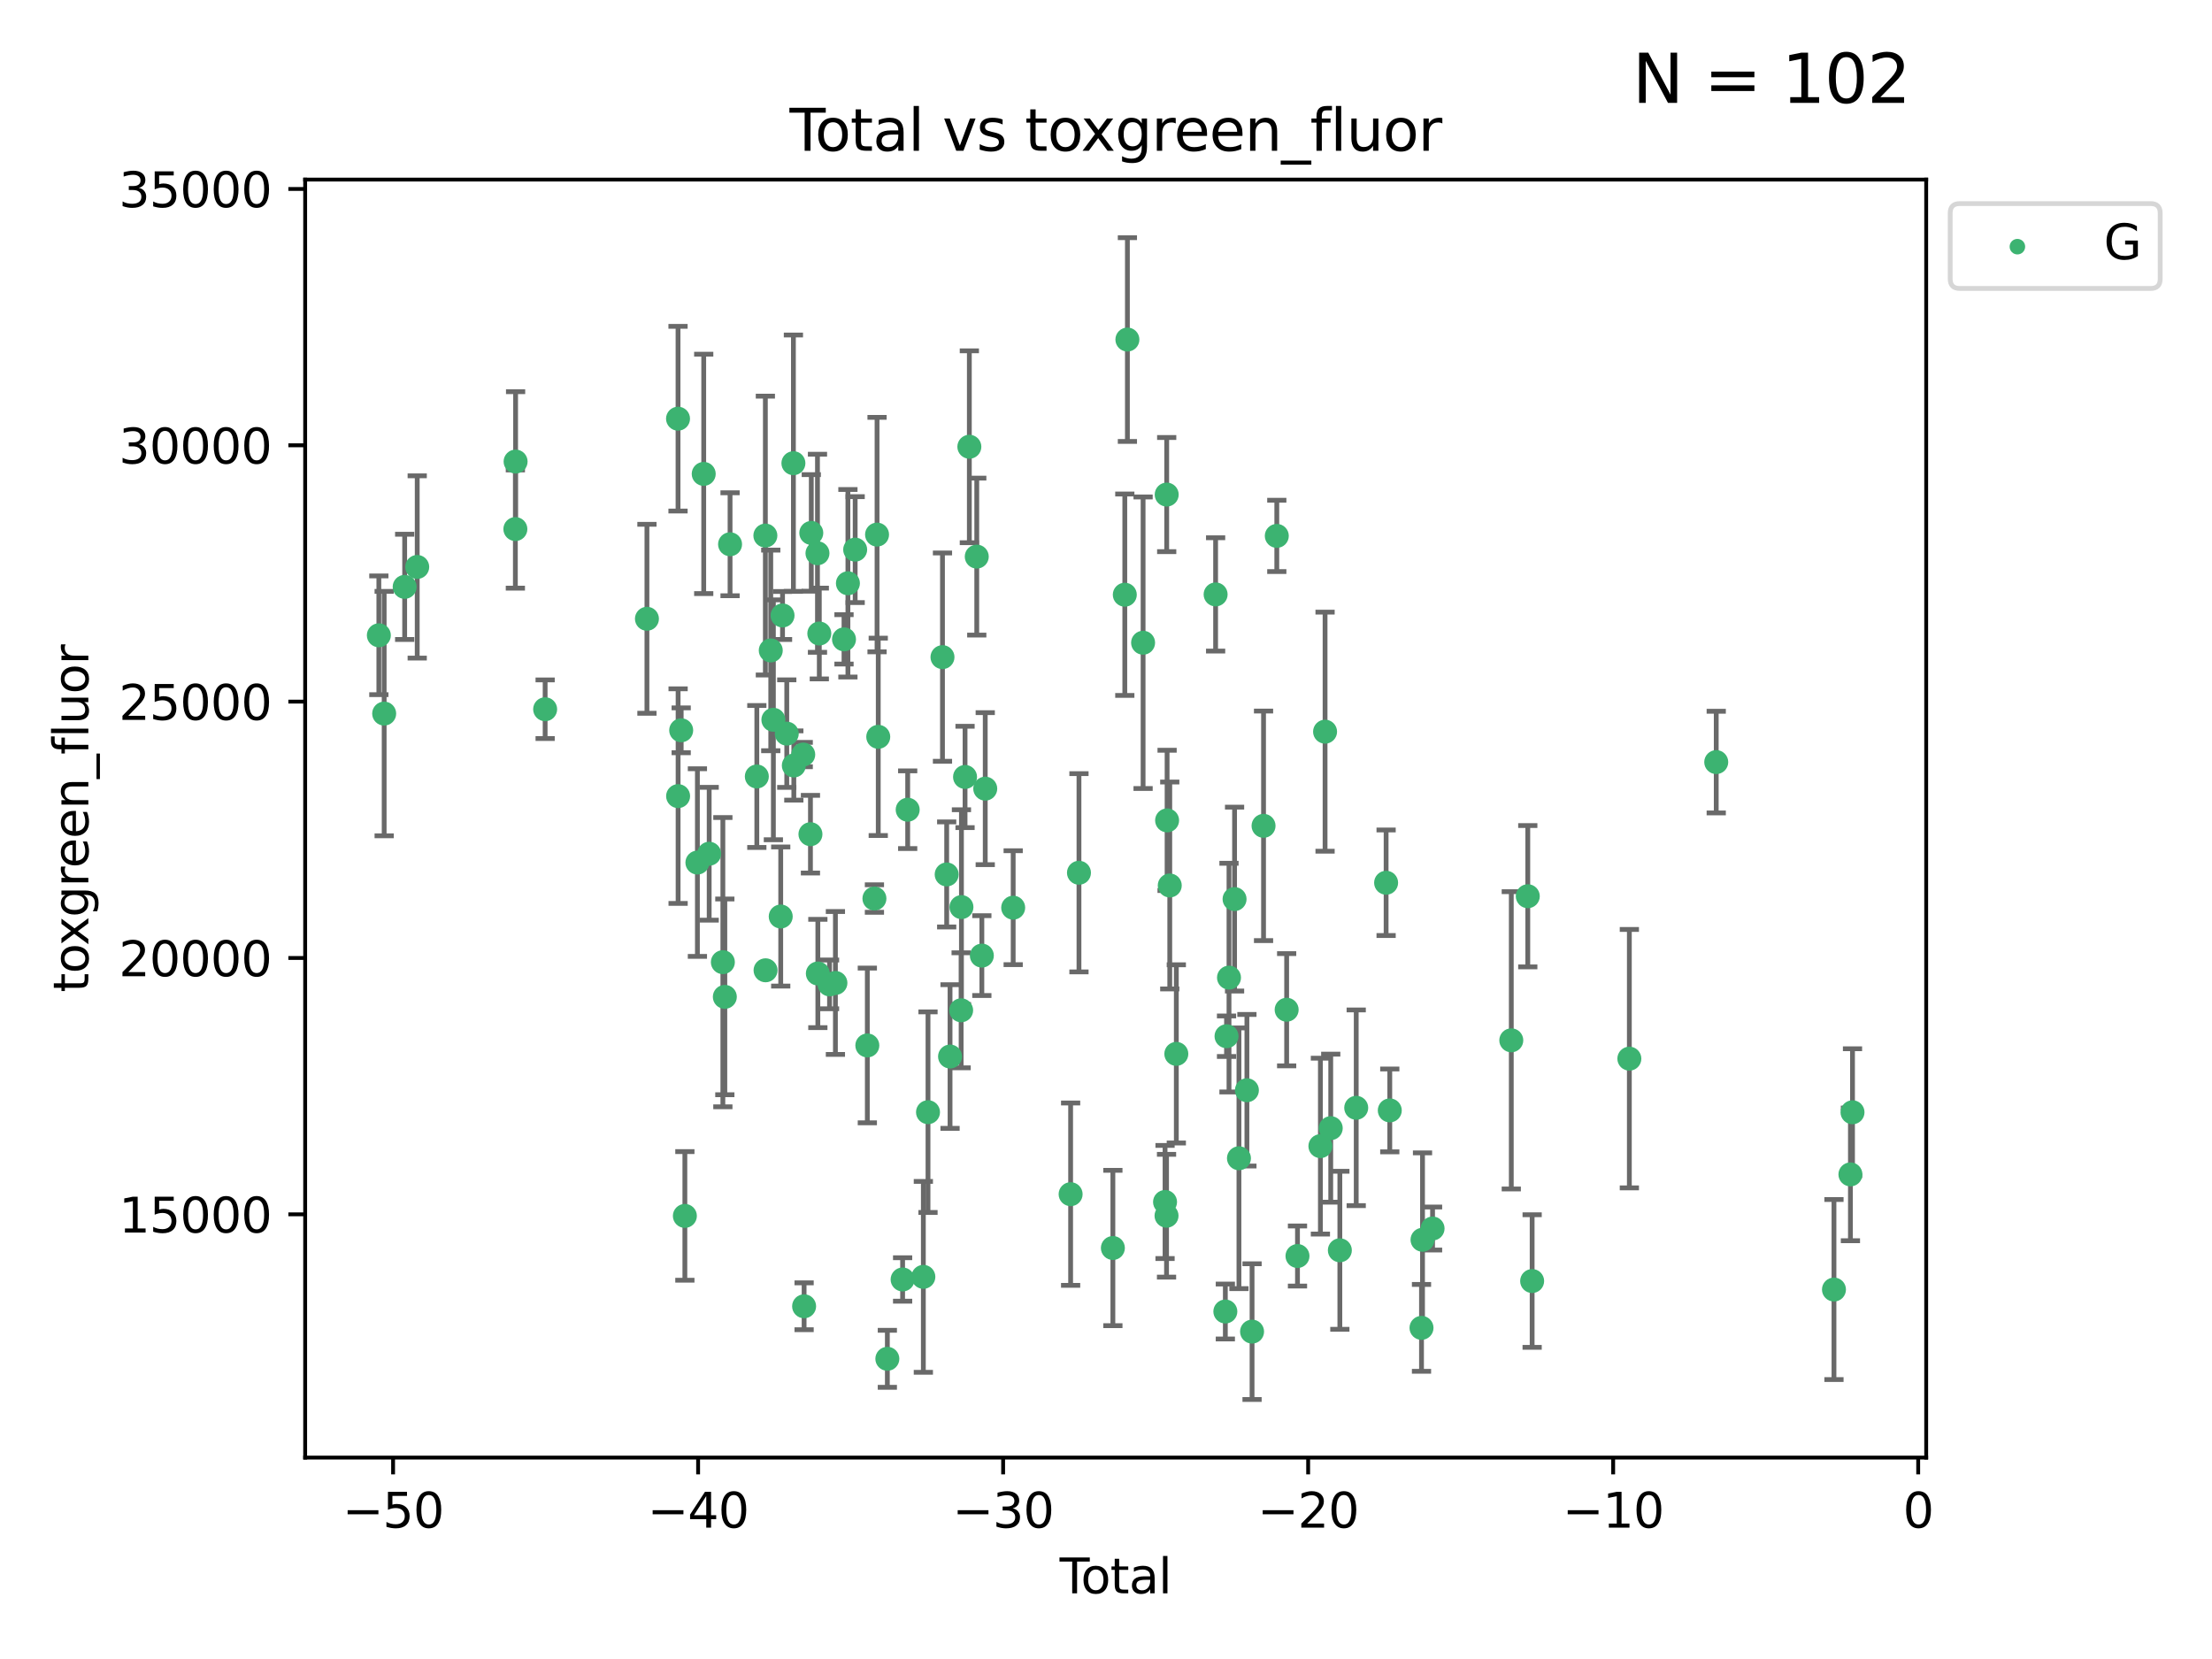 <?xml version="1.0" encoding="utf-8" standalone="no"?>
<!DOCTYPE svg PUBLIC "-//W3C//DTD SVG 1.1//EN"
  "http://www.w3.org/Graphics/SVG/1.1/DTD/svg11.dtd">
<svg xmlns:xlink="http://www.w3.org/1999/xlink" width="460.8pt" height="345.6pt" viewBox="0 0 460.8 345.6" xmlns="http://www.w3.org/2000/svg" version="1.1">
 <defs>
  <style type="text/css">*{stroke-linejoin: round; stroke-linecap: butt}</style>
 </defs>
 <g id="figure_1">
  <g id="patch_1">
   <path d="M 0 345.6 
L 460.8 345.6 
L 460.8 0 
L 0 0 
z
" style="fill: #ffffff"/>
  </g>
  <g id="axes_1">
   <g id="patch_2">
    <path d="M 63.571 303.64 
L 401.26 303.64 
L 401.26 37.411 
L 63.571 37.411 
z
" style="fill: #ffffff"/>
   </g>
   <g id="PathCollection_1">
    <defs>
     <path id="m5f819168c7" d="M 0 1.118 
C 0.297 1.118 0.581 1 0.791 0.791 
C 1 0.581 1.118 0.297 1.118 0 
C 1.118 -0.297 1 -0.581 0.791 -0.791 
C 0.581 -1 0.297 -1.118 0 -1.118 
C -0.297 -1.118 -0.581 -1 -0.791 -0.791 
C -1 -0.581 -1.118 -0.297 -1.118 0 
C -1.118 0.297 -1 0.581 -0.791 0.791 
C -0.581 1 -0.297 1.118 0 1.118 
z
" style="stroke: #3cb371"/>
    </defs>
    <g clip-path="url(#p283a35a05a)">
     <use xlink:href="#m5f819168c7" x="78.921" y="132.345" style="fill: #3cb371; stroke: #3cb371"/>
     <use xlink:href="#m5f819168c7" x="80.03" y="148.653" style="fill: #3cb371; stroke: #3cb371"/>
     <use xlink:href="#m5f819168c7" x="84.3" y="122.253" style="fill: #3cb371; stroke: #3cb371"/>
     <use xlink:href="#m5f819168c7" x="86.914" y="118.105" style="fill: #3cb371; stroke: #3cb371"/>
     <use xlink:href="#m5f819168c7" x="107.361" y="110.213" style="fill: #3cb371; stroke: #3cb371"/>
     <use xlink:href="#m5f819168c7" x="107.409" y="96.152" style="fill: #3cb371; stroke: #3cb371"/>
     <use xlink:href="#m5f819168c7" x="113.563" y="147.746" style="fill: #3cb371; stroke: #3cb371"/>
     <use xlink:href="#m5f819168c7" x="134.768" y="128.903" style="fill: #3cb371; stroke: #3cb371"/>
     <use xlink:href="#m5f819168c7" x="141.245" y="87.221" style="fill: #3cb371; stroke: #3cb371"/>
     <use xlink:href="#m5f819168c7" x="141.262" y="165.847" style="fill: #3cb371; stroke: #3cb371"/>
     <use xlink:href="#m5f819168c7" x="141.904" y="152.133" style="fill: #3cb371; stroke: #3cb371"/>
     <use xlink:href="#m5f819168c7" x="142.671" y="253.297" style="fill: #3cb371; stroke: #3cb371"/>
     <use xlink:href="#m5f819168c7" x="145.283" y="179.688" style="fill: #3cb371; stroke: #3cb371"/>
     <use xlink:href="#m5f819168c7" x="146.597" y="98.72" style="fill: #3cb371; stroke: #3cb371"/>
     <use xlink:href="#m5f819168c7" x="147.735" y="177.849" style="fill: #3cb371; stroke: #3cb371"/>
     <use xlink:href="#m5f819168c7" x="150.586" y="200.435" style="fill: #3cb371; stroke: #3cb371"/>
     <use xlink:href="#m5f819168c7" x="150.996" y="207.663" style="fill: #3cb371; stroke: #3cb371"/>
     <use xlink:href="#m5f819168c7" x="152.085" y="113.379" style="fill: #3cb371; stroke: #3cb371"/>
     <use xlink:href="#m5f819168c7" x="157.661" y="161.756" style="fill: #3cb371; stroke: #3cb371"/>
     <use xlink:href="#m5f819168c7" x="159.44" y="111.569" style="fill: #3cb371; stroke: #3cb371"/>
     <use xlink:href="#m5f819168c7" x="159.48" y="202.13" style="fill: #3cb371; stroke: #3cb371"/>
     <use xlink:href="#m5f819168c7" x="160.564" y="135.495" style="fill: #3cb371; stroke: #3cb371"/>
     <use xlink:href="#m5f819168c7" x="161.109" y="149.947" style="fill: #3cb371; stroke: #3cb371"/>
     <use xlink:href="#m5f819168c7" x="162.639" y="190.926" style="fill: #3cb371; stroke: #3cb371"/>
     <use xlink:href="#m5f819168c7" x="163.017" y="128.215" style="fill: #3cb371; stroke: #3cb371"/>
     <use xlink:href="#m5f819168c7" x="163.898" y="152.826" style="fill: #3cb371; stroke: #3cb371"/>
     <use xlink:href="#m5f819168c7" x="165.282" y="96.493" style="fill: #3cb371; stroke: #3cb371"/>
     <use xlink:href="#m5f819168c7" x="165.368" y="159.466" style="fill: #3cb371; stroke: #3cb371"/>
     <use xlink:href="#m5f819168c7" x="167.328" y="157.19" style="fill: #3cb371; stroke: #3cb371"/>
     <use xlink:href="#m5f819168c7" x="167.51" y="272.122" style="fill: #3cb371; stroke: #3cb371"/>
     <use xlink:href="#m5f819168c7" x="168.831" y="173.777" style="fill: #3cb371; stroke: #3cb371"/>
     <use xlink:href="#m5f819168c7" x="169.006" y="111.017" style="fill: #3cb371; stroke: #3cb371"/>
     <use xlink:href="#m5f819168c7" x="170.295" y="115.254" style="fill: #3cb371; stroke: #3cb371"/>
     <use xlink:href="#m5f819168c7" x="170.373" y="202.796" style="fill: #3cb371; stroke: #3cb371"/>
     <use xlink:href="#m5f819168c7" x="170.677" y="131.973" style="fill: #3cb371; stroke: #3cb371"/>
     <use xlink:href="#m5f819168c7" x="172.808" y="205.066" style="fill: #3cb371; stroke: #3cb371"/>
     <use xlink:href="#m5f819168c7" x="174.031" y="204.769" style="fill: #3cb371; stroke: #3cb371"/>
     <use xlink:href="#m5f819168c7" x="175.822" y="133.189" style="fill: #3cb371; stroke: #3cb371"/>
     <use xlink:href="#m5f819168c7" x="176.636" y="121.505" style="fill: #3cb371; stroke: #3cb371"/>
     <use xlink:href="#m5f819168c7" x="178.147" y="114.498" style="fill: #3cb371; stroke: #3cb371"/>
     <use xlink:href="#m5f819168c7" x="180.681" y="217.785" style="fill: #3cb371; stroke: #3cb371"/>
     <use xlink:href="#m5f819168c7" x="182.159" y="187.18" style="fill: #3cb371; stroke: #3cb371"/>
     <use xlink:href="#m5f819168c7" x="182.706" y="111.366" style="fill: #3cb371; stroke: #3cb371"/>
     <use xlink:href="#m5f819168c7" x="182.956" y="153.495" style="fill: #3cb371; stroke: #3cb371"/>
     <use xlink:href="#m5f819168c7" x="184.851" y="283.063" style="fill: #3cb371; stroke: #3cb371"/>
     <use xlink:href="#m5f819168c7" x="188.031" y="266.536" style="fill: #3cb371; stroke: #3cb371"/>
     <use xlink:href="#m5f819168c7" x="189.087" y="168.679" style="fill: #3cb371; stroke: #3cb371"/>
     <use xlink:href="#m5f819168c7" x="192.351" y="265.991" style="fill: #3cb371; stroke: #3cb371"/>
     <use xlink:href="#m5f819168c7" x="193.321" y="231.689" style="fill: #3cb371; stroke: #3cb371"/>
     <use xlink:href="#m5f819168c7" x="196.336" y="136.892" style="fill: #3cb371; stroke: #3cb371"/>
     <use xlink:href="#m5f819168c7" x="197.211" y="182.162" style="fill: #3cb371; stroke: #3cb371"/>
     <use xlink:href="#m5f819168c7" x="197.912" y="220.093" style="fill: #3cb371; stroke: #3cb371"/>
     <use xlink:href="#m5f819168c7" x="200.222" y="210.462" style="fill: #3cb371; stroke: #3cb371"/>
     <use xlink:href="#m5f819168c7" x="200.287" y="188.965" style="fill: #3cb371; stroke: #3cb371"/>
     <use xlink:href="#m5f819168c7" x="201.037" y="161.852" style="fill: #3cb371; stroke: #3cb371"/>
     <use xlink:href="#m5f819168c7" x="201.933" y="93.066" style="fill: #3cb371; stroke: #3cb371"/>
     <use xlink:href="#m5f819168c7" x="203.477" y="115.951" style="fill: #3cb371; stroke: #3cb371"/>
     <use xlink:href="#m5f819168c7" x="204.538" y="199.069" style="fill: #3cb371; stroke: #3cb371"/>
     <use xlink:href="#m5f819168c7" x="205.244" y="164.29" style="fill: #3cb371; stroke: #3cb371"/>
     <use xlink:href="#m5f819168c7" x="211.064" y="189.084" style="fill: #3cb371; stroke: #3cb371"/>
     <use xlink:href="#m5f819168c7" x="223.03" y="248.77" style="fill: #3cb371; stroke: #3cb371"/>
     <use xlink:href="#m5f819168c7" x="224.769" y="181.812" style="fill: #3cb371; stroke: #3cb371"/>
     <use xlink:href="#m5f819168c7" x="231.833" y="259.98" style="fill: #3cb371; stroke: #3cb371"/>
     <use xlink:href="#m5f819168c7" x="234.317" y="123.89" style="fill: #3cb371; stroke: #3cb371"/>
     <use xlink:href="#m5f819168c7" x="234.858" y="70.735" style="fill: #3cb371; stroke: #3cb371"/>
     <use xlink:href="#m5f819168c7" x="238.127" y="133.892" style="fill: #3cb371; stroke: #3cb371"/>
     <use xlink:href="#m5f819168c7" x="242.701" y="250.395" style="fill: #3cb371; stroke: #3cb371"/>
     <use xlink:href="#m5f819168c7" x="243.01" y="253.261" style="fill: #3cb371; stroke: #3cb371"/>
     <use xlink:href="#m5f819168c7" x="243.045" y="103.03" style="fill: #3cb371; stroke: #3cb371"/>
     <use xlink:href="#m5f819168c7" x="243.129" y="170.902" style="fill: #3cb371; stroke: #3cb371"/>
     <use xlink:href="#m5f819168c7" x="243.683" y="184.46" style="fill: #3cb371; stroke: #3cb371"/>
     <use xlink:href="#m5f819168c7" x="245.049" y="219.542" style="fill: #3cb371; stroke: #3cb371"/>
     <use xlink:href="#m5f819168c7" x="253.235" y="123.829" style="fill: #3cb371; stroke: #3cb371"/>
     <use xlink:href="#m5f819168c7" x="255.262" y="273.211" style="fill: #3cb371; stroke: #3cb371"/>
     <use xlink:href="#m5f819168c7" x="255.509" y="215.864" style="fill: #3cb371; stroke: #3cb371"/>
     <use xlink:href="#m5f819168c7" x="256.023" y="203.655" style="fill: #3cb371; stroke: #3cb371"/>
     <use xlink:href="#m5f819168c7" x="257.183" y="187.296" style="fill: #3cb371; stroke: #3cb371"/>
     <use xlink:href="#m5f819168c7" x="258.096" y="241.288" style="fill: #3cb371; stroke: #3cb371"/>
     <use xlink:href="#m5f819168c7" x="259.753" y="227.116" style="fill: #3cb371; stroke: #3cb371"/>
     <use xlink:href="#m5f819168c7" x="260.827" y="277.4" style="fill: #3cb371; stroke: #3cb371"/>
     <use xlink:href="#m5f819168c7" x="263.22" y="172.036" style="fill: #3cb371; stroke: #3cb371"/>
     <use xlink:href="#m5f819168c7" x="265.98" y="111.637" style="fill: #3cb371; stroke: #3cb371"/>
     <use xlink:href="#m5f819168c7" x="268.033" y="210.344" style="fill: #3cb371; stroke: #3cb371"/>
     <use xlink:href="#m5f819168c7" x="270.29" y="261.651" style="fill: #3cb371; stroke: #3cb371"/>
     <use xlink:href="#m5f819168c7" x="275.064" y="238.761" style="fill: #3cb371; stroke: #3cb371"/>
     <use xlink:href="#m5f819168c7" x="276.036" y="152.421" style="fill: #3cb371; stroke: #3cb371"/>
     <use xlink:href="#m5f819168c7" x="277.217" y="235.017" style="fill: #3cb371; stroke: #3cb371"/>
     <use xlink:href="#m5f819168c7" x="279.116" y="260.458" style="fill: #3cb371; stroke: #3cb371"/>
     <use xlink:href="#m5f819168c7" x="282.525" y="230.774" style="fill: #3cb371; stroke: #3cb371"/>
     <use xlink:href="#m5f819168c7" x="288.752" y="183.893" style="fill: #3cb371; stroke: #3cb371"/>
     <use xlink:href="#m5f819168c7" x="289.517" y="231.317" style="fill: #3cb371; stroke: #3cb371"/>
     <use xlink:href="#m5f819168c7" x="296.126" y="276.619" style="fill: #3cb371; stroke: #3cb371"/>
     <use xlink:href="#m5f819168c7" x="296.337" y="258.266" style="fill: #3cb371; stroke: #3cb371"/>
     <use xlink:href="#m5f819168c7" x="298.43" y="255.921" style="fill: #3cb371; stroke: #3cb371"/>
     <use xlink:href="#m5f819168c7" x="314.829" y="216.718" style="fill: #3cb371; stroke: #3cb371"/>
     <use xlink:href="#m5f819168c7" x="318.266" y="186.698" style="fill: #3cb371; stroke: #3cb371"/>
     <use xlink:href="#m5f819168c7" x="319.173" y="266.863" style="fill: #3cb371; stroke: #3cb371"/>
     <use xlink:href="#m5f819168c7" x="339.424" y="220.539" style="fill: #3cb371; stroke: #3cb371"/>
     <use xlink:href="#m5f819168c7" x="357.523" y="158.758" style="fill: #3cb371; stroke: #3cb371"/>
     <use xlink:href="#m5f819168c7" x="382.049" y="268.635" style="fill: #3cb371; stroke: #3cb371"/>
     <use xlink:href="#m5f819168c7" x="385.478" y="244.647" style="fill: #3cb371; stroke: #3cb371"/>
     <use xlink:href="#m5f819168c7" x="385.911" y="231.707" style="fill: #3cb371; stroke: #3cb371"/>
    </g>
   </g>
   <g id="matplotlib.axis_1">
    <g id="xtick_1">
     <g id="line2d_1">
      <defs>
       <path id="mf432683383" d="M 0 0 
L 0 3.5 
" style="stroke: #000000; stroke-width: 0.8"/>
      </defs>
      <g>
       <use xlink:href="#mf432683383" x="81.887" y="303.64" style="stroke: #000000; stroke-width: 0.8"/>
      </g>
     </g>
     <g id="text_1">
      <!-- −50 -->
      <g transform="translate(71.335 318.238)scale(0.1 -0.1)">
       <defs>
        <path id="DejaVuSans-2212" d="M 678 2272 
L 4684 2272 
L 4684 1741 
L 678 1741 
L 678 2272 
z
" transform="scale(0.016)"/>
        <path id="DejaVuSans-35" d="M 691 4666 
L 3169 4666 
L 3169 4134 
L 1269 4134 
L 1269 2991 
Q 1406 3038 1543 3061 
Q 1681 3084 1819 3084 
Q 2600 3084 3056 2656 
Q 3513 2228 3513 1497 
Q 3513 744 3044 326 
Q 2575 -91 1722 -91 
Q 1428 -91 1123 -41 
Q 819 9 494 109 
L 494 744 
Q 775 591 1075 516 
Q 1375 441 1709 441 
Q 2250 441 2565 725 
Q 2881 1009 2881 1497 
Q 2881 1984 2565 2268 
Q 2250 2553 1709 2553 
Q 1456 2553 1204 2497 
Q 953 2441 691 2322 
L 691 4666 
z
" transform="scale(0.016)"/>
        <path id="DejaVuSans-30" d="M 2034 4250 
Q 1547 4250 1301 3770 
Q 1056 3291 1056 2328 
Q 1056 1369 1301 889 
Q 1547 409 2034 409 
Q 2525 409 2770 889 
Q 3016 1369 3016 2328 
Q 3016 3291 2770 3770 
Q 2525 4250 2034 4250 
z
M 2034 4750 
Q 2819 4750 3233 4129 
Q 3647 3509 3647 2328 
Q 3647 1150 3233 529 
Q 2819 -91 2034 -91 
Q 1250 -91 836 529 
Q 422 1150 422 2328 
Q 422 3509 836 4129 
Q 1250 4750 2034 4750 
z
" transform="scale(0.016)"/>
       </defs>
       <use xlink:href="#DejaVuSans-2212"/>
       <use xlink:href="#DejaVuSans-35" x="83.789"/>
       <use xlink:href="#DejaVuSans-30" x="147.412"/>
      </g>
     </g>
    </g>
    <g id="xtick_2">
     <g id="line2d_2">
      <g>
       <use xlink:href="#mf432683383" x="145.429" y="303.64" style="stroke: #000000; stroke-width: 0.8"/>
      </g>
     </g>
     <g id="text_2">
      <!-- −40 -->
      <g transform="translate(134.876 318.238)scale(0.1 -0.1)">
       <defs>
        <path id="DejaVuSans-34" d="M 2419 4116 
L 825 1625 
L 2419 1625 
L 2419 4116 
z
M 2253 4666 
L 3047 4666 
L 3047 1625 
L 3713 1625 
L 3713 1100 
L 3047 1100 
L 3047 0 
L 2419 0 
L 2419 1100 
L 313 1100 
L 313 1709 
L 2253 4666 
z
" transform="scale(0.016)"/>
       </defs>
       <use xlink:href="#DejaVuSans-2212"/>
       <use xlink:href="#DejaVuSans-34" x="83.789"/>
       <use xlink:href="#DejaVuSans-30" x="147.412"/>
      </g>
     </g>
    </g>
    <g id="xtick_3">
     <g id="line2d_3">
      <g>
       <use xlink:href="#mf432683383" x="208.97" y="303.64" style="stroke: #000000; stroke-width: 0.8"/>
      </g>
     </g>
     <g id="text_3">
      <!-- −30 -->
      <g transform="translate(198.418 318.238)scale(0.1 -0.1)">
       <defs>
        <path id="DejaVuSans-33" d="M 2597 2516 
Q 3050 2419 3304 2112 
Q 3559 1806 3559 1356 
Q 3559 666 3084 287 
Q 2609 -91 1734 -91 
Q 1441 -91 1130 -33 
Q 819 25 488 141 
L 488 750 
Q 750 597 1062 519 
Q 1375 441 1716 441 
Q 2309 441 2620 675 
Q 2931 909 2931 1356 
Q 2931 1769 2642 2001 
Q 2353 2234 1838 2234 
L 1294 2234 
L 1294 2753 
L 1863 2753 
Q 2328 2753 2575 2939 
Q 2822 3125 2822 3475 
Q 2822 3834 2567 4026 
Q 2313 4219 1838 4219 
Q 1578 4219 1281 4162 
Q 984 4106 628 3988 
L 628 4550 
Q 988 4650 1302 4700 
Q 1616 4750 1894 4750 
Q 2613 4750 3031 4423 
Q 3450 4097 3450 3541 
Q 3450 3153 3228 2886 
Q 3006 2619 2597 2516 
z
" transform="scale(0.016)"/>
       </defs>
       <use xlink:href="#DejaVuSans-2212"/>
       <use xlink:href="#DejaVuSans-33" x="83.789"/>
       <use xlink:href="#DejaVuSans-30" x="147.412"/>
      </g>
     </g>
    </g>
    <g id="xtick_4">
     <g id="line2d_4">
      <g>
       <use xlink:href="#mf432683383" x="272.511" y="303.64" style="stroke: #000000; stroke-width: 0.8"/>
      </g>
     </g>
     <g id="text_4">
      <!-- −20 -->
      <g transform="translate(261.959 318.238)scale(0.1 -0.1)">
       <defs>
        <path id="DejaVuSans-32" d="M 1228 531 
L 3431 531 
L 3431 0 
L 469 0 
L 469 531 
Q 828 903 1448 1529 
Q 2069 2156 2228 2338 
Q 2531 2678 2651 2914 
Q 2772 3150 2772 3378 
Q 2772 3750 2511 3984 
Q 2250 4219 1831 4219 
Q 1534 4219 1204 4116 
Q 875 4013 500 3803 
L 500 4441 
Q 881 4594 1212 4672 
Q 1544 4750 1819 4750 
Q 2544 4750 2975 4387 
Q 3406 4025 3406 3419 
Q 3406 3131 3298 2873 
Q 3191 2616 2906 2266 
Q 2828 2175 2409 1742 
Q 1991 1309 1228 531 
z
" transform="scale(0.016)"/>
       </defs>
       <use xlink:href="#DejaVuSans-2212"/>
       <use xlink:href="#DejaVuSans-32" x="83.789"/>
       <use xlink:href="#DejaVuSans-30" x="147.412"/>
      </g>
     </g>
    </g>
    <g id="xtick_5">
     <g id="line2d_5">
      <g>
       <use xlink:href="#mf432683383" x="336.052" y="303.64" style="stroke: #000000; stroke-width: 0.8"/>
      </g>
     </g>
     <g id="text_5">
      <!-- −10 -->
      <g transform="translate(325.5 318.238)scale(0.1 -0.1)">
       <defs>
        <path id="DejaVuSans-31" d="M 794 531 
L 1825 531 
L 1825 4091 
L 703 3866 
L 703 4441 
L 1819 4666 
L 2450 4666 
L 2450 531 
L 3481 531 
L 3481 0 
L 794 0 
L 794 531 
z
" transform="scale(0.016)"/>
       </defs>
       <use xlink:href="#DejaVuSans-2212"/>
       <use xlink:href="#DejaVuSans-31" x="83.789"/>
       <use xlink:href="#DejaVuSans-30" x="147.412"/>
      </g>
     </g>
    </g>
    <g id="xtick_6">
     <g id="line2d_6">
      <g>
       <use xlink:href="#mf432683383" x="399.594" y="303.64" style="stroke: #000000; stroke-width: 0.8"/>
      </g>
     </g>
     <g id="text_6">
      <!-- 0 -->
      <g transform="translate(396.412 318.238)scale(0.1 -0.1)">
       <use xlink:href="#DejaVuSans-30"/>
      </g>
     </g>
    </g>
    <g id="text_7">
     <!-- Total -->
     <g transform="translate(220.739 331.917)scale(0.1 -0.1)">
      <defs>
       <path id="DejaVuSans-54" d="M -19 4666 
L 3928 4666 
L 3928 4134 
L 2272 4134 
L 2272 0 
L 1638 0 
L 1638 4134 
L -19 4134 
L -19 4666 
z
" transform="scale(0.016)"/>
       <path id="DejaVuSans-6f" d="M 1959 3097 
Q 1497 3097 1228 2736 
Q 959 2375 959 1747 
Q 959 1119 1226 758 
Q 1494 397 1959 397 
Q 2419 397 2687 759 
Q 2956 1122 2956 1747 
Q 2956 2369 2687 2733 
Q 2419 3097 1959 3097 
z
M 1959 3584 
Q 2709 3584 3137 3096 
Q 3566 2609 3566 1747 
Q 3566 888 3137 398 
Q 2709 -91 1959 -91 
Q 1206 -91 779 398 
Q 353 888 353 1747 
Q 353 2609 779 3096 
Q 1206 3584 1959 3584 
z
" transform="scale(0.016)"/>
       <path id="DejaVuSans-74" d="M 1172 4494 
L 1172 3500 
L 2356 3500 
L 2356 3053 
L 1172 3053 
L 1172 1153 
Q 1172 725 1289 603 
Q 1406 481 1766 481 
L 2356 481 
L 2356 0 
L 1766 0 
Q 1100 0 847 248 
Q 594 497 594 1153 
L 594 3053 
L 172 3053 
L 172 3500 
L 594 3500 
L 594 4494 
L 1172 4494 
z
" transform="scale(0.016)"/>
       <path id="DejaVuSans-61" d="M 2194 1759 
Q 1497 1759 1228 1600 
Q 959 1441 959 1056 
Q 959 750 1161 570 
Q 1363 391 1709 391 
Q 2188 391 2477 730 
Q 2766 1069 2766 1631 
L 2766 1759 
L 2194 1759 
z
M 3341 1997 
L 3341 0 
L 2766 0 
L 2766 531 
Q 2569 213 2275 61 
Q 1981 -91 1556 -91 
Q 1019 -91 701 211 
Q 384 513 384 1019 
Q 384 1609 779 1909 
Q 1175 2209 1959 2209 
L 2766 2209 
L 2766 2266 
Q 2766 2663 2505 2880 
Q 2244 3097 1772 3097 
Q 1472 3097 1187 3025 
Q 903 2953 641 2809 
L 641 3341 
Q 956 3463 1253 3523 
Q 1550 3584 1831 3584 
Q 2591 3584 2966 3190 
Q 3341 2797 3341 1997 
z
" transform="scale(0.016)"/>
       <path id="DejaVuSans-6c" d="M 603 4863 
L 1178 4863 
L 1178 0 
L 603 0 
L 603 4863 
z
" transform="scale(0.016)"/>
      </defs>
      <use xlink:href="#DejaVuSans-54"/>
      <use xlink:href="#DejaVuSans-6f" x="44.084"/>
      <use xlink:href="#DejaVuSans-74" x="105.266"/>
      <use xlink:href="#DejaVuSans-61" x="144.475"/>
      <use xlink:href="#DejaVuSans-6c" x="205.754"/>
     </g>
    </g>
   </g>
   <g id="matplotlib.axis_2">
    <g id="ytick_1">
     <g id="line2d_7">
      <defs>
       <path id="mc95a33ccc2" d="M 0 0 
L -3.5 0 
" style="stroke: #000000; stroke-width: 0.8"/>
      </defs>
      <g>
       <use xlink:href="#mc95a33ccc2" x="63.571" y="252.962" style="stroke: #000000; stroke-width: 0.8"/>
      </g>
     </g>
     <g id="text_8">
      <!-- 15000 -->
      <g transform="translate(24.759 256.761)scale(0.1 -0.1)">
       <use xlink:href="#DejaVuSans-31"/>
       <use xlink:href="#DejaVuSans-35" x="63.623"/>
       <use xlink:href="#DejaVuSans-30" x="127.246"/>
       <use xlink:href="#DejaVuSans-30" x="190.869"/>
       <use xlink:href="#DejaVuSans-30" x="254.492"/>
      </g>
     </g>
    </g>
    <g id="ytick_2">
     <g id="line2d_8">
      <g>
       <use xlink:href="#mc95a33ccc2" x="63.571" y="199.561" style="stroke: #000000; stroke-width: 0.8"/>
      </g>
     </g>
     <g id="text_9">
      <!-- 20000 -->
      <g transform="translate(24.759 203.361)scale(0.1 -0.1)">
       <use xlink:href="#DejaVuSans-32"/>
       <use xlink:href="#DejaVuSans-30" x="63.623"/>
       <use xlink:href="#DejaVuSans-30" x="127.246"/>
       <use xlink:href="#DejaVuSans-30" x="190.869"/>
       <use xlink:href="#DejaVuSans-30" x="254.492"/>
      </g>
     </g>
    </g>
    <g id="ytick_3">
     <g id="line2d_9">
      <g>
       <use xlink:href="#mc95a33ccc2" x="63.571" y="146.161" style="stroke: #000000; stroke-width: 0.8"/>
      </g>
     </g>
     <g id="text_10">
      <!-- 25000 -->
      <g transform="translate(24.759 149.96)scale(0.1 -0.1)">
       <use xlink:href="#DejaVuSans-32"/>
       <use xlink:href="#DejaVuSans-35" x="63.623"/>
       <use xlink:href="#DejaVuSans-30" x="127.246"/>
       <use xlink:href="#DejaVuSans-30" x="190.869"/>
       <use xlink:href="#DejaVuSans-30" x="254.492"/>
      </g>
     </g>
    </g>
    <g id="ytick_4">
     <g id="line2d_10">
      <g>
       <use xlink:href="#mc95a33ccc2" x="63.571" y="92.761" style="stroke: #000000; stroke-width: 0.8"/>
      </g>
     </g>
     <g id="text_11">
      <!-- 30000 -->
      <g transform="translate(24.759 96.56)scale(0.1 -0.1)">
       <use xlink:href="#DejaVuSans-33"/>
       <use xlink:href="#DejaVuSans-30" x="63.623"/>
       <use xlink:href="#DejaVuSans-30" x="127.246"/>
       <use xlink:href="#DejaVuSans-30" x="190.869"/>
       <use xlink:href="#DejaVuSans-30" x="254.492"/>
      </g>
     </g>
    </g>
    <g id="ytick_5">
     <g id="line2d_11">
      <g>
       <use xlink:href="#mc95a33ccc2" x="63.571" y="39.361" style="stroke: #000000; stroke-width: 0.8"/>
      </g>
     </g>
     <g id="text_12">
      <!-- 35000 -->
      <g transform="translate(24.759 43.16)scale(0.1 -0.1)">
       <use xlink:href="#DejaVuSans-33"/>
       <use xlink:href="#DejaVuSans-35" x="63.623"/>
       <use xlink:href="#DejaVuSans-30" x="127.246"/>
       <use xlink:href="#DejaVuSans-30" x="190.869"/>
       <use xlink:href="#DejaVuSans-30" x="254.492"/>
      </g>
     </g>
    </g>
    <g id="text_13">
     <!-- toxgreen_fluor -->
     <g transform="translate(18.401 206.72)rotate(-90)scale(0.1 -0.1)">
      <defs>
       <path id="DejaVuSans-78" d="M 3513 3500 
L 2247 1797 
L 3578 0 
L 2900 0 
L 1881 1375 
L 863 0 
L 184 0 
L 1544 1831 
L 300 3500 
L 978 3500 
L 1906 2253 
L 2834 3500 
L 3513 3500 
z
" transform="scale(0.016)"/>
       <path id="DejaVuSans-67" d="M 2906 1791 
Q 2906 2416 2648 2759 
Q 2391 3103 1925 3103 
Q 1463 3103 1205 2759 
Q 947 2416 947 1791 
Q 947 1169 1205 825 
Q 1463 481 1925 481 
Q 2391 481 2648 825 
Q 2906 1169 2906 1791 
z
M 3481 434 
Q 3481 -459 3084 -895 
Q 2688 -1331 1869 -1331 
Q 1566 -1331 1297 -1286 
Q 1028 -1241 775 -1147 
L 775 -588 
Q 1028 -725 1275 -790 
Q 1522 -856 1778 -856 
Q 2344 -856 2625 -561 
Q 2906 -266 2906 331 
L 2906 616 
Q 2728 306 2450 153 
Q 2172 0 1784 0 
Q 1141 0 747 490 
Q 353 981 353 1791 
Q 353 2603 747 3093 
Q 1141 3584 1784 3584 
Q 2172 3584 2450 3431 
Q 2728 3278 2906 2969 
L 2906 3500 
L 3481 3500 
L 3481 434 
z
" transform="scale(0.016)"/>
       <path id="DejaVuSans-72" d="M 2631 2963 
Q 2534 3019 2420 3045 
Q 2306 3072 2169 3072 
Q 1681 3072 1420 2755 
Q 1159 2438 1159 1844 
L 1159 0 
L 581 0 
L 581 3500 
L 1159 3500 
L 1159 2956 
Q 1341 3275 1631 3429 
Q 1922 3584 2338 3584 
Q 2397 3584 2469 3576 
Q 2541 3569 2628 3553 
L 2631 2963 
z
" transform="scale(0.016)"/>
       <path id="DejaVuSans-65" d="M 3597 1894 
L 3597 1613 
L 953 1613 
Q 991 1019 1311 708 
Q 1631 397 2203 397 
Q 2534 397 2845 478 
Q 3156 559 3463 722 
L 3463 178 
Q 3153 47 2828 -22 
Q 2503 -91 2169 -91 
Q 1331 -91 842 396 
Q 353 884 353 1716 
Q 353 2575 817 3079 
Q 1281 3584 2069 3584 
Q 2775 3584 3186 3129 
Q 3597 2675 3597 1894 
z
M 3022 2063 
Q 3016 2534 2758 2815 
Q 2500 3097 2075 3097 
Q 1594 3097 1305 2825 
Q 1016 2553 972 2059 
L 3022 2063 
z
" transform="scale(0.016)"/>
       <path id="DejaVuSans-6e" d="M 3513 2113 
L 3513 0 
L 2938 0 
L 2938 2094 
Q 2938 2591 2744 2837 
Q 2550 3084 2163 3084 
Q 1697 3084 1428 2787 
Q 1159 2491 1159 1978 
L 1159 0 
L 581 0 
L 581 3500 
L 1159 3500 
L 1159 2956 
Q 1366 3272 1645 3428 
Q 1925 3584 2291 3584 
Q 2894 3584 3203 3211 
Q 3513 2838 3513 2113 
z
" transform="scale(0.016)"/>
       <path id="DejaVuSans-5f" d="M 3263 -1063 
L 3263 -1509 
L -63 -1509 
L -63 -1063 
L 3263 -1063 
z
" transform="scale(0.016)"/>
       <path id="DejaVuSans-66" d="M 2375 4863 
L 2375 4384 
L 1825 4384 
Q 1516 4384 1395 4259 
Q 1275 4134 1275 3809 
L 1275 3500 
L 2222 3500 
L 2222 3053 
L 1275 3053 
L 1275 0 
L 697 0 
L 697 3053 
L 147 3053 
L 147 3500 
L 697 3500 
L 697 3744 
Q 697 4328 969 4595 
Q 1241 4863 1831 4863 
L 2375 4863 
z
" transform="scale(0.016)"/>
       <path id="DejaVuSans-75" d="M 544 1381 
L 544 3500 
L 1119 3500 
L 1119 1403 
Q 1119 906 1312 657 
Q 1506 409 1894 409 
Q 2359 409 2629 706 
Q 2900 1003 2900 1516 
L 2900 3500 
L 3475 3500 
L 3475 0 
L 2900 0 
L 2900 538 
Q 2691 219 2414 64 
Q 2138 -91 1772 -91 
Q 1169 -91 856 284 
Q 544 659 544 1381 
z
M 1991 3584 
L 1991 3584 
z
" transform="scale(0.016)"/>
      </defs>
      <use xlink:href="#DejaVuSans-74"/>
      <use xlink:href="#DejaVuSans-6f" x="39.209"/>
      <use xlink:href="#DejaVuSans-78" x="97.266"/>
      <use xlink:href="#DejaVuSans-67" x="156.445"/>
      <use xlink:href="#DejaVuSans-72" x="219.922"/>
      <use xlink:href="#DejaVuSans-65" x="258.785"/>
      <use xlink:href="#DejaVuSans-65" x="320.309"/>
      <use xlink:href="#DejaVuSans-6e" x="381.832"/>
      <use xlink:href="#DejaVuSans-5f" x="445.211"/>
      <use xlink:href="#DejaVuSans-66" x="495.211"/>
      <use xlink:href="#DejaVuSans-6c" x="530.416"/>
      <use xlink:href="#DejaVuSans-75" x="558.199"/>
      <use xlink:href="#DejaVuSans-6f" x="621.578"/>
      <use xlink:href="#DejaVuSans-72" x="682.76"/>
     </g>
    </g>
   </g>
   <g id="LineCollection_1">
    <path d="M 78.921 144.713 
L 78.921 119.977 
" clip-path="url(#p283a35a05a)" style="fill: none; stroke: #696969"/>
    <path d="M 80.03 174.115 
L 80.03 123.191 
" clip-path="url(#p283a35a05a)" style="fill: none; stroke: #696969"/>
    <path d="M 84.3 133.212 
L 84.3 111.294 
" clip-path="url(#p283a35a05a)" style="fill: none; stroke: #696969"/>
    <path d="M 86.914 137.091 
L 86.914 99.119 
" clip-path="url(#p283a35a05a)" style="fill: none; stroke: #696969"/>
    <path d="M 107.361 122.523 
L 107.361 97.902 
" clip-path="url(#p283a35a05a)" style="fill: none; stroke: #696969"/>
    <path d="M 107.409 110.703 
L 107.409 81.601 
" clip-path="url(#p283a35a05a)" style="fill: none; stroke: #696969"/>
    <path d="M 113.563 153.853 
L 113.563 141.639 
" clip-path="url(#p283a35a05a)" style="fill: none; stroke: #696969"/>
    <path d="M 134.768 148.585 
L 134.768 109.221 
" clip-path="url(#p283a35a05a)" style="fill: none; stroke: #696969"/>
    <path d="M 141.245 106.456 
L 141.245 67.987 
" clip-path="url(#p283a35a05a)" style="fill: none; stroke: #696969"/>
    <path d="M 141.262 188.199 
L 141.262 143.496 
" clip-path="url(#p283a35a05a)" style="fill: none; stroke: #696969"/>
    <path d="M 141.904 156.807 
L 141.904 147.46 
" clip-path="url(#p283a35a05a)" style="fill: none; stroke: #696969"/>
    <path d="M 142.671 266.696 
L 142.671 239.897 
" clip-path="url(#p283a35a05a)" style="fill: none; stroke: #696969"/>
    <path d="M 145.283 199.235 
L 145.283 160.142 
" clip-path="url(#p283a35a05a)" style="fill: none; stroke: #696969"/>
    <path d="M 146.597 123.654 
L 146.597 73.787 
" clip-path="url(#p283a35a05a)" style="fill: none; stroke: #696969"/>
    <path d="M 147.735 191.686 
L 147.735 164.011 
" clip-path="url(#p283a35a05a)" style="fill: none; stroke: #696969"/>
    <path d="M 150.586 230.567 
L 150.586 170.303 
" clip-path="url(#p283a35a05a)" style="fill: none; stroke: #696969"/>
    <path d="M 150.996 228.055 
L 150.996 187.271 
" clip-path="url(#p283a35a05a)" style="fill: none; stroke: #696969"/>
    <path d="M 152.085 124.103 
L 152.085 102.654 
" clip-path="url(#p283a35a05a)" style="fill: none; stroke: #696969"/>
    <path d="M 157.661 176.541 
L 157.661 146.97 
" clip-path="url(#p283a35a05a)" style="fill: none; stroke: #696969"/>
    <path d="M 159.44 140.612 
L 159.44 82.525 
" clip-path="url(#p283a35a05a)" style="fill: none; stroke: #696969"/>
    <path d="M 159.48 202.929 
L 159.48 201.331 
" clip-path="url(#p283a35a05a)" style="fill: none; stroke: #696969"/>
    <path d="M 160.564 156.391 
L 160.564 114.599 
" clip-path="url(#p283a35a05a)" style="fill: none; stroke: #696969"/>
    <path d="M 161.109 174.933 
L 161.109 124.962 
" clip-path="url(#p283a35a05a)" style="fill: none; stroke: #696969"/>
    <path d="M 162.639 205.418 
L 162.639 176.434 
" clip-path="url(#p283a35a05a)" style="fill: none; stroke: #696969"/>
    <path d="M 163.017 133.212 
L 163.017 123.218 
" clip-path="url(#p283a35a05a)" style="fill: none; stroke: #696969"/>
    <path d="M 163.898 164.03 
L 163.898 141.622 
" clip-path="url(#p283a35a05a)" style="fill: none; stroke: #696969"/>
    <path d="M 165.282 123.196 
L 165.282 69.789 
" clip-path="url(#p283a35a05a)" style="fill: none; stroke: #696969"/>
    <path d="M 165.368 166.679 
L 165.368 152.254 
" clip-path="url(#p283a35a05a)" style="fill: none; stroke: #696969"/>
    <path d="M 167.328 159.729 
L 167.328 154.652 
" clip-path="url(#p283a35a05a)" style="fill: none; stroke: #696969"/>
    <path d="M 167.51 277.006 
L 167.51 267.238 
" clip-path="url(#p283a35a05a)" style="fill: none; stroke: #696969"/>
    <path d="M 168.831 181.87 
L 168.831 165.684 
" clip-path="url(#p283a35a05a)" style="fill: none; stroke: #696969"/>
    <path d="M 169.006 123.16 
L 169.006 98.873 
" clip-path="url(#p283a35a05a)" style="fill: none; stroke: #696969"/>
    <path d="M 170.295 135.888 
L 170.295 94.62 
" clip-path="url(#p283a35a05a)" style="fill: none; stroke: #696969"/>
    <path d="M 170.373 214.079 
L 170.373 191.513 
" clip-path="url(#p283a35a05a)" style="fill: none; stroke: #696969"/>
    <path d="M 170.677 141.427 
L 170.677 122.519 
" clip-path="url(#p283a35a05a)" style="fill: none; stroke: #696969"/>
    <path d="M 172.808 210.144 
L 172.808 199.989 
" clip-path="url(#p283a35a05a)" style="fill: none; stroke: #696969"/>
    <path d="M 174.031 219.652 
L 174.031 189.885 
" clip-path="url(#p283a35a05a)" style="fill: none; stroke: #696969"/>
    <path d="M 175.822 138.334 
L 175.822 128.045 
" clip-path="url(#p283a35a05a)" style="fill: none; stroke: #696969"/>
    <path d="M 176.636 141.036 
L 176.636 101.974 
" clip-path="url(#p283a35a05a)" style="fill: none; stroke: #696969"/>
    <path d="M 178.147 125.528 
L 178.147 103.467 
" clip-path="url(#p283a35a05a)" style="fill: none; stroke: #696969"/>
    <path d="M 180.681 233.901 
L 180.681 201.669 
" clip-path="url(#p283a35a05a)" style="fill: none; stroke: #696969"/>
    <path d="M 182.159 190.045 
L 182.159 184.315 
" clip-path="url(#p283a35a05a)" style="fill: none; stroke: #696969"/>
    <path d="M 182.706 135.787 
L 182.706 86.946 
" clip-path="url(#p283a35a05a)" style="fill: none; stroke: #696969"/>
    <path d="M 182.956 174.057 
L 182.956 132.934 
" clip-path="url(#p283a35a05a)" style="fill: none; stroke: #696969"/>
    <path d="M 184.851 289.001 
L 184.851 277.124 
" clip-path="url(#p283a35a05a)" style="fill: none; stroke: #696969"/>
    <path d="M 188.031 271.062 
L 188.031 262.01 
" clip-path="url(#p283a35a05a)" style="fill: none; stroke: #696969"/>
    <path d="M 189.087 176.773 
L 189.087 160.586 
" clip-path="url(#p283a35a05a)" style="fill: none; stroke: #696969"/>
    <path d="M 192.351 285.877 
L 192.351 246.106 
" clip-path="url(#p283a35a05a)" style="fill: none; stroke: #696969"/>
    <path d="M 193.321 252.581 
L 193.321 210.798 
" clip-path="url(#p283a35a05a)" style="fill: none; stroke: #696969"/>
    <path d="M 196.336 158.587 
L 196.336 115.197 
" clip-path="url(#p283a35a05a)" style="fill: none; stroke: #696969"/>
    <path d="M 197.211 193.107 
L 197.211 171.217 
" clip-path="url(#p283a35a05a)" style="fill: none; stroke: #696969"/>
    <path d="M 197.912 235.057 
L 197.912 205.128 
" clip-path="url(#p283a35a05a)" style="fill: none; stroke: #696969"/>
    <path d="M 200.222 222.441 
L 200.222 198.482 
" clip-path="url(#p283a35a05a)" style="fill: none; stroke: #696969"/>
    <path d="M 200.287 209.246 
L 200.287 168.683 
" clip-path="url(#p283a35a05a)" style="fill: none; stroke: #696969"/>
    <path d="M 201.037 172.406 
L 201.037 151.298 
" clip-path="url(#p283a35a05a)" style="fill: none; stroke: #696969"/>
    <path d="M 201.933 113.054 
L 201.933 73.079 
" clip-path="url(#p283a35a05a)" style="fill: none; stroke: #696969"/>
    <path d="M 203.477 132.302 
L 203.477 99.601 
" clip-path="url(#p283a35a05a)" style="fill: none; stroke: #696969"/>
    <path d="M 204.538 207.384 
L 204.538 190.753 
" clip-path="url(#p283a35a05a)" style="fill: none; stroke: #696969"/>
    <path d="M 205.244 180.12 
L 205.244 148.46 
" clip-path="url(#p283a35a05a)" style="fill: none; stroke: #696969"/>
    <path d="M 211.064 200.948 
L 211.064 177.221 
" clip-path="url(#p283a35a05a)" style="fill: none; stroke: #696969"/>
    <path d="M 223.03 267.765 
L 223.03 229.775 
" clip-path="url(#p283a35a05a)" style="fill: none; stroke: #696969"/>
    <path d="M 224.769 202.463 
L 224.769 161.16 
" clip-path="url(#p283a35a05a)" style="fill: none; stroke: #696969"/>
    <path d="M 231.833 276.16 
L 231.833 243.8 
" clip-path="url(#p283a35a05a)" style="fill: none; stroke: #696969"/>
    <path d="M 234.317 144.867 
L 234.317 102.914 
" clip-path="url(#p283a35a05a)" style="fill: none; stroke: #696969"/>
    <path d="M 234.858 91.958 
L 234.858 49.513 
" clip-path="url(#p283a35a05a)" style="fill: none; stroke: #696969"/>
    <path d="M 238.127 164.258 
L 238.127 103.527 
" clip-path="url(#p283a35a05a)" style="fill: none; stroke: #696969"/>
    <path d="M 242.701 262.178 
L 242.701 238.613 
" clip-path="url(#p283a35a05a)" style="fill: none; stroke: #696969"/>
    <path d="M 243.01 266.049 
L 243.01 240.473 
" clip-path="url(#p283a35a05a)" style="fill: none; stroke: #696969"/>
    <path d="M 243.045 114.919 
L 243.045 91.142 
" clip-path="url(#p283a35a05a)" style="fill: none; stroke: #696969"/>
    <path d="M 243.129 185.513 
L 243.129 156.291 
" clip-path="url(#p283a35a05a)" style="fill: none; stroke: #696969"/>
    <path d="M 243.683 206.014 
L 243.683 162.906 
" clip-path="url(#p283a35a05a)" style="fill: none; stroke: #696969"/>
    <path d="M 245.049 238.103 
L 245.049 200.981 
" clip-path="url(#p283a35a05a)" style="fill: none; stroke: #696969"/>
    <path d="M 253.235 135.632 
L 253.235 112.026 
" clip-path="url(#p283a35a05a)" style="fill: none; stroke: #696969"/>
    <path d="M 255.262 278.928 
L 255.262 267.493 
" clip-path="url(#p283a35a05a)" style="fill: none; stroke: #696969"/>
    <path d="M 255.509 220.086 
L 255.509 211.642 
" clip-path="url(#p283a35a05a)" style="fill: none; stroke: #696969"/>
    <path d="M 256.023 227.476 
L 256.023 179.833 
" clip-path="url(#p283a35a05a)" style="fill: none; stroke: #696969"/>
    <path d="M 257.183 206.45 
L 257.183 168.142 
" clip-path="url(#p283a35a05a)" style="fill: none; stroke: #696969"/>
    <path d="M 258.096 268.442 
L 258.096 214.134 
" clip-path="url(#p283a35a05a)" style="fill: none; stroke: #696969"/>
    <path d="M 259.753 242.9 
L 259.753 211.331 
" clip-path="url(#p283a35a05a)" style="fill: none; stroke: #696969"/>
    <path d="M 260.827 291.539 
L 260.827 263.261 
" clip-path="url(#p283a35a05a)" style="fill: none; stroke: #696969"/>
    <path d="M 263.22 195.943 
L 263.22 148.129 
" clip-path="url(#p283a35a05a)" style="fill: none; stroke: #696969"/>
    <path d="M 265.98 119.064 
L 265.98 104.211 
" clip-path="url(#p283a35a05a)" style="fill: none; stroke: #696969"/>
    <path d="M 268.033 222.034 
L 268.033 198.654 
" clip-path="url(#p283a35a05a)" style="fill: none; stroke: #696969"/>
    <path d="M 270.29 267.907 
L 270.29 255.394 
" clip-path="url(#p283a35a05a)" style="fill: none; stroke: #696969"/>
    <path d="M 275.064 257.078 
L 275.064 220.443 
" clip-path="url(#p283a35a05a)" style="fill: none; stroke: #696969"/>
    <path d="M 276.036 177.326 
L 276.036 127.516 
" clip-path="url(#p283a35a05a)" style="fill: none; stroke: #696969"/>
    <path d="M 277.217 250.437 
L 277.217 219.598 
" clip-path="url(#p283a35a05a)" style="fill: none; stroke: #696969"/>
    <path d="M 279.116 276.919 
L 279.116 243.998 
" clip-path="url(#p283a35a05a)" style="fill: none; stroke: #696969"/>
    <path d="M 282.525 251.156 
L 282.525 210.391 
" clip-path="url(#p283a35a05a)" style="fill: none; stroke: #696969"/>
    <path d="M 288.752 194.886 
L 288.752 172.9 
" clip-path="url(#p283a35a05a)" style="fill: none; stroke: #696969"/>
    <path d="M 289.517 239.947 
L 289.517 222.687 
" clip-path="url(#p283a35a05a)" style="fill: none; stroke: #696969"/>
    <path d="M 296.126 285.668 
L 296.126 267.57 
" clip-path="url(#p283a35a05a)" style="fill: none; stroke: #696969"/>
    <path d="M 296.337 276.373 
L 296.337 240.159 
" clip-path="url(#p283a35a05a)" style="fill: none; stroke: #696969"/>
    <path d="M 298.43 260.402 
L 298.43 251.44 
" clip-path="url(#p283a35a05a)" style="fill: none; stroke: #696969"/>
    <path d="M 314.829 247.684 
L 314.829 185.753 
" clip-path="url(#p283a35a05a)" style="fill: none; stroke: #696969"/>
    <path d="M 318.266 201.418 
L 318.266 171.977 
" clip-path="url(#p283a35a05a)" style="fill: none; stroke: #696969"/>
    <path d="M 319.173 280.673 
L 319.173 253.052 
" clip-path="url(#p283a35a05a)" style="fill: none; stroke: #696969"/>
    <path d="M 339.424 247.456 
L 339.424 193.623 
" clip-path="url(#p283a35a05a)" style="fill: none; stroke: #696969"/>
    <path d="M 357.523 169.349 
L 357.523 148.167 
" clip-path="url(#p283a35a05a)" style="fill: none; stroke: #696969"/>
    <path d="M 382.049 287.389 
L 382.049 249.881 
" clip-path="url(#p283a35a05a)" style="fill: none; stroke: #696969"/>
    <path d="M 385.478 258.464 
L 385.478 230.831 
" clip-path="url(#p283a35a05a)" style="fill: none; stroke: #696969"/>
    <path d="M 385.911 244.944 
L 385.911 218.471 
" clip-path="url(#p283a35a05a)" style="fill: none; stroke: #696969"/>
   </g>
   <g id="line2d_12">
    <defs>
     <path id="md2c8d4fe1c" d="M 2 0 
L -2 -0 
" style="stroke: #696969"/>
    </defs>
    <g clip-path="url(#p283a35a05a)">
     <use xlink:href="#md2c8d4fe1c" x="78.921" y="144.713" style="fill: #696969; stroke: #696969"/>
     <use xlink:href="#md2c8d4fe1c" x="80.03" y="174.115" style="fill: #696969; stroke: #696969"/>
     <use xlink:href="#md2c8d4fe1c" x="84.3" y="133.212" style="fill: #696969; stroke: #696969"/>
     <use xlink:href="#md2c8d4fe1c" x="86.914" y="137.091" style="fill: #696969; stroke: #696969"/>
     <use xlink:href="#md2c8d4fe1c" x="107.361" y="122.523" style="fill: #696969; stroke: #696969"/>
     <use xlink:href="#md2c8d4fe1c" x="107.409" y="110.703" style="fill: #696969; stroke: #696969"/>
     <use xlink:href="#md2c8d4fe1c" x="113.563" y="153.853" style="fill: #696969; stroke: #696969"/>
     <use xlink:href="#md2c8d4fe1c" x="134.768" y="148.585" style="fill: #696969; stroke: #696969"/>
     <use xlink:href="#md2c8d4fe1c" x="141.245" y="106.456" style="fill: #696969; stroke: #696969"/>
     <use xlink:href="#md2c8d4fe1c" x="141.262" y="188.199" style="fill: #696969; stroke: #696969"/>
     <use xlink:href="#md2c8d4fe1c" x="141.904" y="156.807" style="fill: #696969; stroke: #696969"/>
     <use xlink:href="#md2c8d4fe1c" x="142.671" y="266.696" style="fill: #696969; stroke: #696969"/>
     <use xlink:href="#md2c8d4fe1c" x="145.283" y="199.235" style="fill: #696969; stroke: #696969"/>
     <use xlink:href="#md2c8d4fe1c" x="146.597" y="123.654" style="fill: #696969; stroke: #696969"/>
     <use xlink:href="#md2c8d4fe1c" x="147.735" y="191.686" style="fill: #696969; stroke: #696969"/>
     <use xlink:href="#md2c8d4fe1c" x="150.586" y="230.567" style="fill: #696969; stroke: #696969"/>
     <use xlink:href="#md2c8d4fe1c" x="150.996" y="228.055" style="fill: #696969; stroke: #696969"/>
     <use xlink:href="#md2c8d4fe1c" x="152.085" y="124.103" style="fill: #696969; stroke: #696969"/>
     <use xlink:href="#md2c8d4fe1c" x="157.661" y="176.541" style="fill: #696969; stroke: #696969"/>
     <use xlink:href="#md2c8d4fe1c" x="159.44" y="140.612" style="fill: #696969; stroke: #696969"/>
     <use xlink:href="#md2c8d4fe1c" x="159.48" y="202.929" style="fill: #696969; stroke: #696969"/>
     <use xlink:href="#md2c8d4fe1c" x="160.564" y="156.391" style="fill: #696969; stroke: #696969"/>
     <use xlink:href="#md2c8d4fe1c" x="161.109" y="174.933" style="fill: #696969; stroke: #696969"/>
     <use xlink:href="#md2c8d4fe1c" x="162.639" y="205.418" style="fill: #696969; stroke: #696969"/>
     <use xlink:href="#md2c8d4fe1c" x="163.017" y="133.212" style="fill: #696969; stroke: #696969"/>
     <use xlink:href="#md2c8d4fe1c" x="163.898" y="164.03" style="fill: #696969; stroke: #696969"/>
     <use xlink:href="#md2c8d4fe1c" x="165.282" y="123.196" style="fill: #696969; stroke: #696969"/>
     <use xlink:href="#md2c8d4fe1c" x="165.368" y="166.679" style="fill: #696969; stroke: #696969"/>
     <use xlink:href="#md2c8d4fe1c" x="167.328" y="159.729" style="fill: #696969; stroke: #696969"/>
     <use xlink:href="#md2c8d4fe1c" x="167.51" y="277.006" style="fill: #696969; stroke: #696969"/>
     <use xlink:href="#md2c8d4fe1c" x="168.831" y="181.87" style="fill: #696969; stroke: #696969"/>
     <use xlink:href="#md2c8d4fe1c" x="169.006" y="123.16" style="fill: #696969; stroke: #696969"/>
     <use xlink:href="#md2c8d4fe1c" x="170.295" y="135.888" style="fill: #696969; stroke: #696969"/>
     <use xlink:href="#md2c8d4fe1c" x="170.373" y="214.079" style="fill: #696969; stroke: #696969"/>
     <use xlink:href="#md2c8d4fe1c" x="170.677" y="141.427" style="fill: #696969; stroke: #696969"/>
     <use xlink:href="#md2c8d4fe1c" x="172.808" y="210.144" style="fill: #696969; stroke: #696969"/>
     <use xlink:href="#md2c8d4fe1c" x="174.031" y="219.652" style="fill: #696969; stroke: #696969"/>
     <use xlink:href="#md2c8d4fe1c" x="175.822" y="138.334" style="fill: #696969; stroke: #696969"/>
     <use xlink:href="#md2c8d4fe1c" x="176.636" y="141.036" style="fill: #696969; stroke: #696969"/>
     <use xlink:href="#md2c8d4fe1c" x="178.147" y="125.528" style="fill: #696969; stroke: #696969"/>
     <use xlink:href="#md2c8d4fe1c" x="180.681" y="233.901" style="fill: #696969; stroke: #696969"/>
     <use xlink:href="#md2c8d4fe1c" x="182.159" y="190.045" style="fill: #696969; stroke: #696969"/>
     <use xlink:href="#md2c8d4fe1c" x="182.706" y="135.787" style="fill: #696969; stroke: #696969"/>
     <use xlink:href="#md2c8d4fe1c" x="182.956" y="174.057" style="fill: #696969; stroke: #696969"/>
     <use xlink:href="#md2c8d4fe1c" x="184.851" y="289.001" style="fill: #696969; stroke: #696969"/>
     <use xlink:href="#md2c8d4fe1c" x="188.031" y="271.062" style="fill: #696969; stroke: #696969"/>
     <use xlink:href="#md2c8d4fe1c" x="189.087" y="176.773" style="fill: #696969; stroke: #696969"/>
     <use xlink:href="#md2c8d4fe1c" x="192.351" y="285.877" style="fill: #696969; stroke: #696969"/>
     <use xlink:href="#md2c8d4fe1c" x="193.321" y="252.581" style="fill: #696969; stroke: #696969"/>
     <use xlink:href="#md2c8d4fe1c" x="196.336" y="158.587" style="fill: #696969; stroke: #696969"/>
     <use xlink:href="#md2c8d4fe1c" x="197.211" y="193.107" style="fill: #696969; stroke: #696969"/>
     <use xlink:href="#md2c8d4fe1c" x="197.912" y="235.057" style="fill: #696969; stroke: #696969"/>
     <use xlink:href="#md2c8d4fe1c" x="200.222" y="222.441" style="fill: #696969; stroke: #696969"/>
     <use xlink:href="#md2c8d4fe1c" x="200.287" y="209.246" style="fill: #696969; stroke: #696969"/>
     <use xlink:href="#md2c8d4fe1c" x="201.037" y="172.406" style="fill: #696969; stroke: #696969"/>
     <use xlink:href="#md2c8d4fe1c" x="201.933" y="113.054" style="fill: #696969; stroke: #696969"/>
     <use xlink:href="#md2c8d4fe1c" x="203.477" y="132.302" style="fill: #696969; stroke: #696969"/>
     <use xlink:href="#md2c8d4fe1c" x="204.538" y="207.384" style="fill: #696969; stroke: #696969"/>
     <use xlink:href="#md2c8d4fe1c" x="205.244" y="180.12" style="fill: #696969; stroke: #696969"/>
     <use xlink:href="#md2c8d4fe1c" x="211.064" y="200.948" style="fill: #696969; stroke: #696969"/>
     <use xlink:href="#md2c8d4fe1c" x="223.03" y="267.765" style="fill: #696969; stroke: #696969"/>
     <use xlink:href="#md2c8d4fe1c" x="224.769" y="202.463" style="fill: #696969; stroke: #696969"/>
     <use xlink:href="#md2c8d4fe1c" x="231.833" y="276.16" style="fill: #696969; stroke: #696969"/>
     <use xlink:href="#md2c8d4fe1c" x="234.317" y="144.867" style="fill: #696969; stroke: #696969"/>
     <use xlink:href="#md2c8d4fe1c" x="234.858" y="91.958" style="fill: #696969; stroke: #696969"/>
     <use xlink:href="#md2c8d4fe1c" x="238.127" y="164.258" style="fill: #696969; stroke: #696969"/>
     <use xlink:href="#md2c8d4fe1c" x="242.701" y="262.178" style="fill: #696969; stroke: #696969"/>
     <use xlink:href="#md2c8d4fe1c" x="243.01" y="266.049" style="fill: #696969; stroke: #696969"/>
     <use xlink:href="#md2c8d4fe1c" x="243.045" y="114.919" style="fill: #696969; stroke: #696969"/>
     <use xlink:href="#md2c8d4fe1c" x="243.129" y="185.513" style="fill: #696969; stroke: #696969"/>
     <use xlink:href="#md2c8d4fe1c" x="243.683" y="206.014" style="fill: #696969; stroke: #696969"/>
     <use xlink:href="#md2c8d4fe1c" x="245.049" y="238.103" style="fill: #696969; stroke: #696969"/>
     <use xlink:href="#md2c8d4fe1c" x="253.235" y="135.632" style="fill: #696969; stroke: #696969"/>
     <use xlink:href="#md2c8d4fe1c" x="255.262" y="278.928" style="fill: #696969; stroke: #696969"/>
     <use xlink:href="#md2c8d4fe1c" x="255.509" y="220.086" style="fill: #696969; stroke: #696969"/>
     <use xlink:href="#md2c8d4fe1c" x="256.023" y="227.476" style="fill: #696969; stroke: #696969"/>
     <use xlink:href="#md2c8d4fe1c" x="257.183" y="206.45" style="fill: #696969; stroke: #696969"/>
     <use xlink:href="#md2c8d4fe1c" x="258.096" y="268.442" style="fill: #696969; stroke: #696969"/>
     <use xlink:href="#md2c8d4fe1c" x="259.753" y="242.9" style="fill: #696969; stroke: #696969"/>
     <use xlink:href="#md2c8d4fe1c" x="260.827" y="291.539" style="fill: #696969; stroke: #696969"/>
     <use xlink:href="#md2c8d4fe1c" x="263.22" y="195.943" style="fill: #696969; stroke: #696969"/>
     <use xlink:href="#md2c8d4fe1c" x="265.98" y="119.064" style="fill: #696969; stroke: #696969"/>
     <use xlink:href="#md2c8d4fe1c" x="268.033" y="222.034" style="fill: #696969; stroke: #696969"/>
     <use xlink:href="#md2c8d4fe1c" x="270.29" y="267.907" style="fill: #696969; stroke: #696969"/>
     <use xlink:href="#md2c8d4fe1c" x="275.064" y="257.078" style="fill: #696969; stroke: #696969"/>
     <use xlink:href="#md2c8d4fe1c" x="276.036" y="177.326" style="fill: #696969; stroke: #696969"/>
     <use xlink:href="#md2c8d4fe1c" x="277.217" y="250.437" style="fill: #696969; stroke: #696969"/>
     <use xlink:href="#md2c8d4fe1c" x="279.116" y="276.919" style="fill: #696969; stroke: #696969"/>
     <use xlink:href="#md2c8d4fe1c" x="282.525" y="251.156" style="fill: #696969; stroke: #696969"/>
     <use xlink:href="#md2c8d4fe1c" x="288.752" y="194.886" style="fill: #696969; stroke: #696969"/>
     <use xlink:href="#md2c8d4fe1c" x="289.517" y="239.947" style="fill: #696969; stroke: #696969"/>
     <use xlink:href="#md2c8d4fe1c" x="296.126" y="285.668" style="fill: #696969; stroke: #696969"/>
     <use xlink:href="#md2c8d4fe1c" x="296.337" y="276.373" style="fill: #696969; stroke: #696969"/>
     <use xlink:href="#md2c8d4fe1c" x="298.43" y="260.402" style="fill: #696969; stroke: #696969"/>
     <use xlink:href="#md2c8d4fe1c" x="314.829" y="247.684" style="fill: #696969; stroke: #696969"/>
     <use xlink:href="#md2c8d4fe1c" x="318.266" y="201.418" style="fill: #696969; stroke: #696969"/>
     <use xlink:href="#md2c8d4fe1c" x="319.173" y="280.673" style="fill: #696969; stroke: #696969"/>
     <use xlink:href="#md2c8d4fe1c" x="339.424" y="247.456" style="fill: #696969; stroke: #696969"/>
     <use xlink:href="#md2c8d4fe1c" x="357.523" y="169.349" style="fill: #696969; stroke: #696969"/>
     <use xlink:href="#md2c8d4fe1c" x="382.049" y="287.389" style="fill: #696969; stroke: #696969"/>
     <use xlink:href="#md2c8d4fe1c" x="385.478" y="258.464" style="fill: #696969; stroke: #696969"/>
     <use xlink:href="#md2c8d4fe1c" x="385.911" y="244.944" style="fill: #696969; stroke: #696969"/>
    </g>
   </g>
   <g id="line2d_13">
    <g clip-path="url(#p283a35a05a)">
     <use xlink:href="#md2c8d4fe1c" x="78.921" y="119.977" style="fill: #696969; stroke: #696969"/>
     <use xlink:href="#md2c8d4fe1c" x="80.03" y="123.191" style="fill: #696969; stroke: #696969"/>
     <use xlink:href="#md2c8d4fe1c" x="84.3" y="111.294" style="fill: #696969; stroke: #696969"/>
     <use xlink:href="#md2c8d4fe1c" x="86.914" y="99.119" style="fill: #696969; stroke: #696969"/>
     <use xlink:href="#md2c8d4fe1c" x="107.361" y="97.902" style="fill: #696969; stroke: #696969"/>
     <use xlink:href="#md2c8d4fe1c" x="107.409" y="81.601" style="fill: #696969; stroke: #696969"/>
     <use xlink:href="#md2c8d4fe1c" x="113.563" y="141.639" style="fill: #696969; stroke: #696969"/>
     <use xlink:href="#md2c8d4fe1c" x="134.768" y="109.221" style="fill: #696969; stroke: #696969"/>
     <use xlink:href="#md2c8d4fe1c" x="141.245" y="67.987" style="fill: #696969; stroke: #696969"/>
     <use xlink:href="#md2c8d4fe1c" x="141.262" y="143.496" style="fill: #696969; stroke: #696969"/>
     <use xlink:href="#md2c8d4fe1c" x="141.904" y="147.46" style="fill: #696969; stroke: #696969"/>
     <use xlink:href="#md2c8d4fe1c" x="142.671" y="239.897" style="fill: #696969; stroke: #696969"/>
     <use xlink:href="#md2c8d4fe1c" x="145.283" y="160.142" style="fill: #696969; stroke: #696969"/>
     <use xlink:href="#md2c8d4fe1c" x="146.597" y="73.787" style="fill: #696969; stroke: #696969"/>
     <use xlink:href="#md2c8d4fe1c" x="147.735" y="164.011" style="fill: #696969; stroke: #696969"/>
     <use xlink:href="#md2c8d4fe1c" x="150.586" y="170.303" style="fill: #696969; stroke: #696969"/>
     <use xlink:href="#md2c8d4fe1c" x="150.996" y="187.271" style="fill: #696969; stroke: #696969"/>
     <use xlink:href="#md2c8d4fe1c" x="152.085" y="102.654" style="fill: #696969; stroke: #696969"/>
     <use xlink:href="#md2c8d4fe1c" x="157.661" y="146.97" style="fill: #696969; stroke: #696969"/>
     <use xlink:href="#md2c8d4fe1c" x="159.44" y="82.525" style="fill: #696969; stroke: #696969"/>
     <use xlink:href="#md2c8d4fe1c" x="159.48" y="201.331" style="fill: #696969; stroke: #696969"/>
     <use xlink:href="#md2c8d4fe1c" x="160.564" y="114.599" style="fill: #696969; stroke: #696969"/>
     <use xlink:href="#md2c8d4fe1c" x="161.109" y="124.962" style="fill: #696969; stroke: #696969"/>
     <use xlink:href="#md2c8d4fe1c" x="162.639" y="176.434" style="fill: #696969; stroke: #696969"/>
     <use xlink:href="#md2c8d4fe1c" x="163.017" y="123.218" style="fill: #696969; stroke: #696969"/>
     <use xlink:href="#md2c8d4fe1c" x="163.898" y="141.622" style="fill: #696969; stroke: #696969"/>
     <use xlink:href="#md2c8d4fe1c" x="165.282" y="69.789" style="fill: #696969; stroke: #696969"/>
     <use xlink:href="#md2c8d4fe1c" x="165.368" y="152.254" style="fill: #696969; stroke: #696969"/>
     <use xlink:href="#md2c8d4fe1c" x="167.328" y="154.652" style="fill: #696969; stroke: #696969"/>
     <use xlink:href="#md2c8d4fe1c" x="167.51" y="267.238" style="fill: #696969; stroke: #696969"/>
     <use xlink:href="#md2c8d4fe1c" x="168.831" y="165.684" style="fill: #696969; stroke: #696969"/>
     <use xlink:href="#md2c8d4fe1c" x="169.006" y="98.873" style="fill: #696969; stroke: #696969"/>
     <use xlink:href="#md2c8d4fe1c" x="170.295" y="94.62" style="fill: #696969; stroke: #696969"/>
     <use xlink:href="#md2c8d4fe1c" x="170.373" y="191.513" style="fill: #696969; stroke: #696969"/>
     <use xlink:href="#md2c8d4fe1c" x="170.677" y="122.519" style="fill: #696969; stroke: #696969"/>
     <use xlink:href="#md2c8d4fe1c" x="172.808" y="199.989" style="fill: #696969; stroke: #696969"/>
     <use xlink:href="#md2c8d4fe1c" x="174.031" y="189.885" style="fill: #696969; stroke: #696969"/>
     <use xlink:href="#md2c8d4fe1c" x="175.822" y="128.045" style="fill: #696969; stroke: #696969"/>
     <use xlink:href="#md2c8d4fe1c" x="176.636" y="101.974" style="fill: #696969; stroke: #696969"/>
     <use xlink:href="#md2c8d4fe1c" x="178.147" y="103.467" style="fill: #696969; stroke: #696969"/>
     <use xlink:href="#md2c8d4fe1c" x="180.681" y="201.669" style="fill: #696969; stroke: #696969"/>
     <use xlink:href="#md2c8d4fe1c" x="182.159" y="184.315" style="fill: #696969; stroke: #696969"/>
     <use xlink:href="#md2c8d4fe1c" x="182.706" y="86.946" style="fill: #696969; stroke: #696969"/>
     <use xlink:href="#md2c8d4fe1c" x="182.956" y="132.934" style="fill: #696969; stroke: #696969"/>
     <use xlink:href="#md2c8d4fe1c" x="184.851" y="277.124" style="fill: #696969; stroke: #696969"/>
     <use xlink:href="#md2c8d4fe1c" x="188.031" y="262.01" style="fill: #696969; stroke: #696969"/>
     <use xlink:href="#md2c8d4fe1c" x="189.087" y="160.586" style="fill: #696969; stroke: #696969"/>
     <use xlink:href="#md2c8d4fe1c" x="192.351" y="246.106" style="fill: #696969; stroke: #696969"/>
     <use xlink:href="#md2c8d4fe1c" x="193.321" y="210.798" style="fill: #696969; stroke: #696969"/>
     <use xlink:href="#md2c8d4fe1c" x="196.336" y="115.197" style="fill: #696969; stroke: #696969"/>
     <use xlink:href="#md2c8d4fe1c" x="197.211" y="171.217" style="fill: #696969; stroke: #696969"/>
     <use xlink:href="#md2c8d4fe1c" x="197.912" y="205.128" style="fill: #696969; stroke: #696969"/>
     <use xlink:href="#md2c8d4fe1c" x="200.222" y="198.482" style="fill: #696969; stroke: #696969"/>
     <use xlink:href="#md2c8d4fe1c" x="200.287" y="168.683" style="fill: #696969; stroke: #696969"/>
     <use xlink:href="#md2c8d4fe1c" x="201.037" y="151.298" style="fill: #696969; stroke: #696969"/>
     <use xlink:href="#md2c8d4fe1c" x="201.933" y="73.079" style="fill: #696969; stroke: #696969"/>
     <use xlink:href="#md2c8d4fe1c" x="203.477" y="99.601" style="fill: #696969; stroke: #696969"/>
     <use xlink:href="#md2c8d4fe1c" x="204.538" y="190.753" style="fill: #696969; stroke: #696969"/>
     <use xlink:href="#md2c8d4fe1c" x="205.244" y="148.46" style="fill: #696969; stroke: #696969"/>
     <use xlink:href="#md2c8d4fe1c" x="211.064" y="177.221" style="fill: #696969; stroke: #696969"/>
     <use xlink:href="#md2c8d4fe1c" x="223.03" y="229.775" style="fill: #696969; stroke: #696969"/>
     <use xlink:href="#md2c8d4fe1c" x="224.769" y="161.16" style="fill: #696969; stroke: #696969"/>
     <use xlink:href="#md2c8d4fe1c" x="231.833" y="243.8" style="fill: #696969; stroke: #696969"/>
     <use xlink:href="#md2c8d4fe1c" x="234.317" y="102.914" style="fill: #696969; stroke: #696969"/>
     <use xlink:href="#md2c8d4fe1c" x="234.858" y="49.513" style="fill: #696969; stroke: #696969"/>
     <use xlink:href="#md2c8d4fe1c" x="238.127" y="103.527" style="fill: #696969; stroke: #696969"/>
     <use xlink:href="#md2c8d4fe1c" x="242.701" y="238.613" style="fill: #696969; stroke: #696969"/>
     <use xlink:href="#md2c8d4fe1c" x="243.01" y="240.473" style="fill: #696969; stroke: #696969"/>
     <use xlink:href="#md2c8d4fe1c" x="243.045" y="91.142" style="fill: #696969; stroke: #696969"/>
     <use xlink:href="#md2c8d4fe1c" x="243.129" y="156.291" style="fill: #696969; stroke: #696969"/>
     <use xlink:href="#md2c8d4fe1c" x="243.683" y="162.906" style="fill: #696969; stroke: #696969"/>
     <use xlink:href="#md2c8d4fe1c" x="245.049" y="200.981" style="fill: #696969; stroke: #696969"/>
     <use xlink:href="#md2c8d4fe1c" x="253.235" y="112.026" style="fill: #696969; stroke: #696969"/>
     <use xlink:href="#md2c8d4fe1c" x="255.262" y="267.493" style="fill: #696969; stroke: #696969"/>
     <use xlink:href="#md2c8d4fe1c" x="255.509" y="211.642" style="fill: #696969; stroke: #696969"/>
     <use xlink:href="#md2c8d4fe1c" x="256.023" y="179.833" style="fill: #696969; stroke: #696969"/>
     <use xlink:href="#md2c8d4fe1c" x="257.183" y="168.142" style="fill: #696969; stroke: #696969"/>
     <use xlink:href="#md2c8d4fe1c" x="258.096" y="214.134" style="fill: #696969; stroke: #696969"/>
     <use xlink:href="#md2c8d4fe1c" x="259.753" y="211.331" style="fill: #696969; stroke: #696969"/>
     <use xlink:href="#md2c8d4fe1c" x="260.827" y="263.261" style="fill: #696969; stroke: #696969"/>
     <use xlink:href="#md2c8d4fe1c" x="263.22" y="148.129" style="fill: #696969; stroke: #696969"/>
     <use xlink:href="#md2c8d4fe1c" x="265.98" y="104.211" style="fill: #696969; stroke: #696969"/>
     <use xlink:href="#md2c8d4fe1c" x="268.033" y="198.654" style="fill: #696969; stroke: #696969"/>
     <use xlink:href="#md2c8d4fe1c" x="270.29" y="255.394" style="fill: #696969; stroke: #696969"/>
     <use xlink:href="#md2c8d4fe1c" x="275.064" y="220.443" style="fill: #696969; stroke: #696969"/>
     <use xlink:href="#md2c8d4fe1c" x="276.036" y="127.516" style="fill: #696969; stroke: #696969"/>
     <use xlink:href="#md2c8d4fe1c" x="277.217" y="219.598" style="fill: #696969; stroke: #696969"/>
     <use xlink:href="#md2c8d4fe1c" x="279.116" y="243.998" style="fill: #696969; stroke: #696969"/>
     <use xlink:href="#md2c8d4fe1c" x="282.525" y="210.391" style="fill: #696969; stroke: #696969"/>
     <use xlink:href="#md2c8d4fe1c" x="288.752" y="172.9" style="fill: #696969; stroke: #696969"/>
     <use xlink:href="#md2c8d4fe1c" x="289.517" y="222.687" style="fill: #696969; stroke: #696969"/>
     <use xlink:href="#md2c8d4fe1c" x="296.126" y="267.57" style="fill: #696969; stroke: #696969"/>
     <use xlink:href="#md2c8d4fe1c" x="296.337" y="240.159" style="fill: #696969; stroke: #696969"/>
     <use xlink:href="#md2c8d4fe1c" x="298.43" y="251.44" style="fill: #696969; stroke: #696969"/>
     <use xlink:href="#md2c8d4fe1c" x="314.829" y="185.753" style="fill: #696969; stroke: #696969"/>
     <use xlink:href="#md2c8d4fe1c" x="318.266" y="171.977" style="fill: #696969; stroke: #696969"/>
     <use xlink:href="#md2c8d4fe1c" x="319.173" y="253.052" style="fill: #696969; stroke: #696969"/>
     <use xlink:href="#md2c8d4fe1c" x="339.424" y="193.623" style="fill: #696969; stroke: #696969"/>
     <use xlink:href="#md2c8d4fe1c" x="357.523" y="148.167" style="fill: #696969; stroke: #696969"/>
     <use xlink:href="#md2c8d4fe1c" x="382.049" y="249.881" style="fill: #696969; stroke: #696969"/>
     <use xlink:href="#md2c8d4fe1c" x="385.478" y="230.831" style="fill: #696969; stroke: #696969"/>
     <use xlink:href="#md2c8d4fe1c" x="385.911" y="218.471" style="fill: #696969; stroke: #696969"/>
    </g>
   </g>
   <g id="line2d_14">
    <defs>
     <path id="mfc94709c86" d="M 0 2 
C 0.53 2 1.039 1.789 1.414 1.414 
C 1.789 1.039 2 0.53 2 0 
C 2 -0.53 1.789 -1.039 1.414 -1.414 
C 1.039 -1.789 0.53 -2 0 -2 
C -0.53 -2 -1.039 -1.789 -1.414 -1.414 
C -1.789 -1.039 -2 -0.53 -2 0 
C -2 0.53 -1.789 1.039 -1.414 1.414 
C -1.039 1.789 -0.53 2 0 2 
z
" style="stroke: #3cb371"/>
    </defs>
    <g clip-path="url(#p283a35a05a)">
     <use xlink:href="#mfc94709c86" x="78.921" y="132.345" style="fill: #3cb371; stroke: #3cb371"/>
     <use xlink:href="#mfc94709c86" x="80.03" y="148.653" style="fill: #3cb371; stroke: #3cb371"/>
     <use xlink:href="#mfc94709c86" x="84.3" y="122.253" style="fill: #3cb371; stroke: #3cb371"/>
     <use xlink:href="#mfc94709c86" x="86.914" y="118.105" style="fill: #3cb371; stroke: #3cb371"/>
     <use xlink:href="#mfc94709c86" x="107.361" y="110.213" style="fill: #3cb371; stroke: #3cb371"/>
     <use xlink:href="#mfc94709c86" x="107.409" y="96.152" style="fill: #3cb371; stroke: #3cb371"/>
     <use xlink:href="#mfc94709c86" x="113.563" y="147.746" style="fill: #3cb371; stroke: #3cb371"/>
     <use xlink:href="#mfc94709c86" x="134.768" y="128.903" style="fill: #3cb371; stroke: #3cb371"/>
     <use xlink:href="#mfc94709c86" x="141.245" y="87.221" style="fill: #3cb371; stroke: #3cb371"/>
     <use xlink:href="#mfc94709c86" x="141.262" y="165.847" style="fill: #3cb371; stroke: #3cb371"/>
     <use xlink:href="#mfc94709c86" x="141.904" y="152.133" style="fill: #3cb371; stroke: #3cb371"/>
     <use xlink:href="#mfc94709c86" x="142.671" y="253.297" style="fill: #3cb371; stroke: #3cb371"/>
     <use xlink:href="#mfc94709c86" x="145.283" y="179.688" style="fill: #3cb371; stroke: #3cb371"/>
     <use xlink:href="#mfc94709c86" x="146.597" y="98.72" style="fill: #3cb371; stroke: #3cb371"/>
     <use xlink:href="#mfc94709c86" x="147.735" y="177.849" style="fill: #3cb371; stroke: #3cb371"/>
     <use xlink:href="#mfc94709c86" x="150.586" y="200.435" style="fill: #3cb371; stroke: #3cb371"/>
     <use xlink:href="#mfc94709c86" x="150.996" y="207.663" style="fill: #3cb371; stroke: #3cb371"/>
     <use xlink:href="#mfc94709c86" x="152.085" y="113.379" style="fill: #3cb371; stroke: #3cb371"/>
     <use xlink:href="#mfc94709c86" x="157.661" y="161.756" style="fill: #3cb371; stroke: #3cb371"/>
     <use xlink:href="#mfc94709c86" x="159.44" y="111.569" style="fill: #3cb371; stroke: #3cb371"/>
     <use xlink:href="#mfc94709c86" x="159.48" y="202.13" style="fill: #3cb371; stroke: #3cb371"/>
     <use xlink:href="#mfc94709c86" x="160.564" y="135.495" style="fill: #3cb371; stroke: #3cb371"/>
     <use xlink:href="#mfc94709c86" x="161.109" y="149.947" style="fill: #3cb371; stroke: #3cb371"/>
     <use xlink:href="#mfc94709c86" x="162.639" y="190.926" style="fill: #3cb371; stroke: #3cb371"/>
     <use xlink:href="#mfc94709c86" x="163.017" y="128.215" style="fill: #3cb371; stroke: #3cb371"/>
     <use xlink:href="#mfc94709c86" x="163.898" y="152.826" style="fill: #3cb371; stroke: #3cb371"/>
     <use xlink:href="#mfc94709c86" x="165.282" y="96.493" style="fill: #3cb371; stroke: #3cb371"/>
     <use xlink:href="#mfc94709c86" x="165.368" y="159.466" style="fill: #3cb371; stroke: #3cb371"/>
     <use xlink:href="#mfc94709c86" x="167.328" y="157.19" style="fill: #3cb371; stroke: #3cb371"/>
     <use xlink:href="#mfc94709c86" x="167.51" y="272.122" style="fill: #3cb371; stroke: #3cb371"/>
     <use xlink:href="#mfc94709c86" x="168.831" y="173.777" style="fill: #3cb371; stroke: #3cb371"/>
     <use xlink:href="#mfc94709c86" x="169.006" y="111.017" style="fill: #3cb371; stroke: #3cb371"/>
     <use xlink:href="#mfc94709c86" x="170.295" y="115.254" style="fill: #3cb371; stroke: #3cb371"/>
     <use xlink:href="#mfc94709c86" x="170.373" y="202.796" style="fill: #3cb371; stroke: #3cb371"/>
     <use xlink:href="#mfc94709c86" x="170.677" y="131.973" style="fill: #3cb371; stroke: #3cb371"/>
     <use xlink:href="#mfc94709c86" x="172.808" y="205.066" style="fill: #3cb371; stroke: #3cb371"/>
     <use xlink:href="#mfc94709c86" x="174.031" y="204.769" style="fill: #3cb371; stroke: #3cb371"/>
     <use xlink:href="#mfc94709c86" x="175.822" y="133.189" style="fill: #3cb371; stroke: #3cb371"/>
     <use xlink:href="#mfc94709c86" x="176.636" y="121.505" style="fill: #3cb371; stroke: #3cb371"/>
     <use xlink:href="#mfc94709c86" x="178.147" y="114.498" style="fill: #3cb371; stroke: #3cb371"/>
     <use xlink:href="#mfc94709c86" x="180.681" y="217.785" style="fill: #3cb371; stroke: #3cb371"/>
     <use xlink:href="#mfc94709c86" x="182.159" y="187.18" style="fill: #3cb371; stroke: #3cb371"/>
     <use xlink:href="#mfc94709c86" x="182.706" y="111.366" style="fill: #3cb371; stroke: #3cb371"/>
     <use xlink:href="#mfc94709c86" x="182.956" y="153.495" style="fill: #3cb371; stroke: #3cb371"/>
     <use xlink:href="#mfc94709c86" x="184.851" y="283.063" style="fill: #3cb371; stroke: #3cb371"/>
     <use xlink:href="#mfc94709c86" x="188.031" y="266.536" style="fill: #3cb371; stroke: #3cb371"/>
     <use xlink:href="#mfc94709c86" x="189.087" y="168.679" style="fill: #3cb371; stroke: #3cb371"/>
     <use xlink:href="#mfc94709c86" x="192.351" y="265.991" style="fill: #3cb371; stroke: #3cb371"/>
     <use xlink:href="#mfc94709c86" x="193.321" y="231.689" style="fill: #3cb371; stroke: #3cb371"/>
     <use xlink:href="#mfc94709c86" x="196.336" y="136.892" style="fill: #3cb371; stroke: #3cb371"/>
     <use xlink:href="#mfc94709c86" x="197.211" y="182.162" style="fill: #3cb371; stroke: #3cb371"/>
     <use xlink:href="#mfc94709c86" x="197.912" y="220.093" style="fill: #3cb371; stroke: #3cb371"/>
     <use xlink:href="#mfc94709c86" x="200.222" y="210.462" style="fill: #3cb371; stroke: #3cb371"/>
     <use xlink:href="#mfc94709c86" x="200.287" y="188.965" style="fill: #3cb371; stroke: #3cb371"/>
     <use xlink:href="#mfc94709c86" x="201.037" y="161.852" style="fill: #3cb371; stroke: #3cb371"/>
     <use xlink:href="#mfc94709c86" x="201.933" y="93.066" style="fill: #3cb371; stroke: #3cb371"/>
     <use xlink:href="#mfc94709c86" x="203.477" y="115.951" style="fill: #3cb371; stroke: #3cb371"/>
     <use xlink:href="#mfc94709c86" x="204.538" y="199.069" style="fill: #3cb371; stroke: #3cb371"/>
     <use xlink:href="#mfc94709c86" x="205.244" y="164.29" style="fill: #3cb371; stroke: #3cb371"/>
     <use xlink:href="#mfc94709c86" x="211.064" y="189.084" style="fill: #3cb371; stroke: #3cb371"/>
     <use xlink:href="#mfc94709c86" x="223.03" y="248.77" style="fill: #3cb371; stroke: #3cb371"/>
     <use xlink:href="#mfc94709c86" x="224.769" y="181.812" style="fill: #3cb371; stroke: #3cb371"/>
     <use xlink:href="#mfc94709c86" x="231.833" y="259.98" style="fill: #3cb371; stroke: #3cb371"/>
     <use xlink:href="#mfc94709c86" x="234.317" y="123.89" style="fill: #3cb371; stroke: #3cb371"/>
     <use xlink:href="#mfc94709c86" x="234.858" y="70.735" style="fill: #3cb371; stroke: #3cb371"/>
     <use xlink:href="#mfc94709c86" x="238.127" y="133.892" style="fill: #3cb371; stroke: #3cb371"/>
     <use xlink:href="#mfc94709c86" x="242.701" y="250.395" style="fill: #3cb371; stroke: #3cb371"/>
     <use xlink:href="#mfc94709c86" x="243.01" y="253.261" style="fill: #3cb371; stroke: #3cb371"/>
     <use xlink:href="#mfc94709c86" x="243.045" y="103.03" style="fill: #3cb371; stroke: #3cb371"/>
     <use xlink:href="#mfc94709c86" x="243.129" y="170.902" style="fill: #3cb371; stroke: #3cb371"/>
     <use xlink:href="#mfc94709c86" x="243.683" y="184.46" style="fill: #3cb371; stroke: #3cb371"/>
     <use xlink:href="#mfc94709c86" x="245.049" y="219.542" style="fill: #3cb371; stroke: #3cb371"/>
     <use xlink:href="#mfc94709c86" x="253.235" y="123.829" style="fill: #3cb371; stroke: #3cb371"/>
     <use xlink:href="#mfc94709c86" x="255.262" y="273.211" style="fill: #3cb371; stroke: #3cb371"/>
     <use xlink:href="#mfc94709c86" x="255.509" y="215.864" style="fill: #3cb371; stroke: #3cb371"/>
     <use xlink:href="#mfc94709c86" x="256.023" y="203.655" style="fill: #3cb371; stroke: #3cb371"/>
     <use xlink:href="#mfc94709c86" x="257.183" y="187.296" style="fill: #3cb371; stroke: #3cb371"/>
     <use xlink:href="#mfc94709c86" x="258.096" y="241.288" style="fill: #3cb371; stroke: #3cb371"/>
     <use xlink:href="#mfc94709c86" x="259.753" y="227.116" style="fill: #3cb371; stroke: #3cb371"/>
     <use xlink:href="#mfc94709c86" x="260.827" y="277.4" style="fill: #3cb371; stroke: #3cb371"/>
     <use xlink:href="#mfc94709c86" x="263.22" y="172.036" style="fill: #3cb371; stroke: #3cb371"/>
     <use xlink:href="#mfc94709c86" x="265.98" y="111.637" style="fill: #3cb371; stroke: #3cb371"/>
     <use xlink:href="#mfc94709c86" x="268.033" y="210.344" style="fill: #3cb371; stroke: #3cb371"/>
     <use xlink:href="#mfc94709c86" x="270.29" y="261.651" style="fill: #3cb371; stroke: #3cb371"/>
     <use xlink:href="#mfc94709c86" x="275.064" y="238.761" style="fill: #3cb371; stroke: #3cb371"/>
     <use xlink:href="#mfc94709c86" x="276.036" y="152.421" style="fill: #3cb371; stroke: #3cb371"/>
     <use xlink:href="#mfc94709c86" x="277.217" y="235.017" style="fill: #3cb371; stroke: #3cb371"/>
     <use xlink:href="#mfc94709c86" x="279.116" y="260.458" style="fill: #3cb371; stroke: #3cb371"/>
     <use xlink:href="#mfc94709c86" x="282.525" y="230.774" style="fill: #3cb371; stroke: #3cb371"/>
     <use xlink:href="#mfc94709c86" x="288.752" y="183.893" style="fill: #3cb371; stroke: #3cb371"/>
     <use xlink:href="#mfc94709c86" x="289.517" y="231.317" style="fill: #3cb371; stroke: #3cb371"/>
     <use xlink:href="#mfc94709c86" x="296.126" y="276.619" style="fill: #3cb371; stroke: #3cb371"/>
     <use xlink:href="#mfc94709c86" x="296.337" y="258.266" style="fill: #3cb371; stroke: #3cb371"/>
     <use xlink:href="#mfc94709c86" x="298.43" y="255.921" style="fill: #3cb371; stroke: #3cb371"/>
     <use xlink:href="#mfc94709c86" x="314.829" y="216.718" style="fill: #3cb371; stroke: #3cb371"/>
     <use xlink:href="#mfc94709c86" x="318.266" y="186.698" style="fill: #3cb371; stroke: #3cb371"/>
     <use xlink:href="#mfc94709c86" x="319.173" y="266.863" style="fill: #3cb371; stroke: #3cb371"/>
     <use xlink:href="#mfc94709c86" x="339.424" y="220.539" style="fill: #3cb371; stroke: #3cb371"/>
     <use xlink:href="#mfc94709c86" x="357.523" y="158.758" style="fill: #3cb371; stroke: #3cb371"/>
     <use xlink:href="#mfc94709c86" x="382.049" y="268.635" style="fill: #3cb371; stroke: #3cb371"/>
     <use xlink:href="#mfc94709c86" x="385.478" y="244.647" style="fill: #3cb371; stroke: #3cb371"/>
     <use xlink:href="#mfc94709c86" x="385.911" y="231.707" style="fill: #3cb371; stroke: #3cb371"/>
    </g>
   </g>
   <g id="patch_3">
    <path d="M 63.571 303.64 
L 63.571 37.411 
" style="fill: none; stroke: #000000; stroke-width: 0.8; stroke-linejoin: miter; stroke-linecap: square"/>
   </g>
   <g id="patch_4">
    <path d="M 401.26 303.64 
L 401.26 37.411 
" style="fill: none; stroke: #000000; stroke-width: 0.8; stroke-linejoin: miter; stroke-linecap: square"/>
   </g>
   <g id="patch_5">
    <path d="M 63.571 303.64 
L 401.26 303.64 
" style="fill: none; stroke: #000000; stroke-width: 0.8; stroke-linejoin: miter; stroke-linecap: square"/>
   </g>
   <g id="patch_6">
    <path d="M 63.571 37.411 
L 401.26 37.411 
" style="fill: none; stroke: #000000; stroke-width: 0.8; stroke-linejoin: miter; stroke-linecap: square"/>
   </g>
   <g id="text_14">
    <!-- N = 102 -->
    <g transform="translate(340.057 21.426)scale(0.14 -0.14)">
     <defs>
      <path id="DejaVuSans-4e" d="M 628 4666 
L 1478 4666 
L 3547 763 
L 3547 4666 
L 4159 4666 
L 4159 0 
L 3309 0 
L 1241 3903 
L 1241 0 
L 628 0 
L 628 4666 
z
" transform="scale(0.016)"/>
      <path id="DejaVuSans-20" transform="scale(0.016)"/>
      <path id="DejaVuSans-3d" d="M 678 2906 
L 4684 2906 
L 4684 2381 
L 678 2381 
L 678 2906 
z
M 678 1631 
L 4684 1631 
L 4684 1100 
L 678 1100 
L 678 1631 
z
" transform="scale(0.016)"/>
     </defs>
     <use xlink:href="#DejaVuSans-4e"/>
     <use xlink:href="#DejaVuSans-20" x="74.805"/>
     <use xlink:href="#DejaVuSans-3d" x="106.592"/>
     <use xlink:href="#DejaVuSans-20" x="190.381"/>
     <use xlink:href="#DejaVuSans-31" x="222.168"/>
     <use xlink:href="#DejaVuSans-30" x="285.791"/>
     <use xlink:href="#DejaVuSans-32" x="349.414"/>
    </g>
   </g>
   <g id="text_15">
    <!-- Total vs toxgreen_fluor -->
    <g transform="translate(164.48 31.411)scale(0.12 -0.12)">
     <defs>
      <path id="DejaVuSans-76" d="M 191 3500 
L 800 3500 
L 1894 563 
L 2988 3500 
L 3597 3500 
L 2284 0 
L 1503 0 
L 191 3500 
z
" transform="scale(0.016)"/>
      <path id="DejaVuSans-73" d="M 2834 3397 
L 2834 2853 
Q 2591 2978 2328 3040 
Q 2066 3103 1784 3103 
Q 1356 3103 1142 2972 
Q 928 2841 928 2578 
Q 928 2378 1081 2264 
Q 1234 2150 1697 2047 
L 1894 2003 
Q 2506 1872 2764 1633 
Q 3022 1394 3022 966 
Q 3022 478 2636 193 
Q 2250 -91 1575 -91 
Q 1294 -91 989 -36 
Q 684 19 347 128 
L 347 722 
Q 666 556 975 473 
Q 1284 391 1588 391 
Q 1994 391 2212 530 
Q 2431 669 2431 922 
Q 2431 1156 2273 1281 
Q 2116 1406 1581 1522 
L 1381 1569 
Q 847 1681 609 1914 
Q 372 2147 372 2553 
Q 372 3047 722 3315 
Q 1072 3584 1716 3584 
Q 2034 3584 2315 3537 
Q 2597 3491 2834 3397 
z
" transform="scale(0.016)"/>
     </defs>
     <use xlink:href="#DejaVuSans-54"/>
     <use xlink:href="#DejaVuSans-6f" x="44.084"/>
     <use xlink:href="#DejaVuSans-74" x="105.266"/>
     <use xlink:href="#DejaVuSans-61" x="144.475"/>
     <use xlink:href="#DejaVuSans-6c" x="205.754"/>
     <use xlink:href="#DejaVuSans-20" x="233.537"/>
     <use xlink:href="#DejaVuSans-76" x="265.324"/>
     <use xlink:href="#DejaVuSans-73" x="324.504"/>
     <use xlink:href="#DejaVuSans-20" x="376.604"/>
     <use xlink:href="#DejaVuSans-74" x="408.391"/>
     <use xlink:href="#DejaVuSans-6f" x="447.6"/>
     <use xlink:href="#DejaVuSans-78" x="505.656"/>
     <use xlink:href="#DejaVuSans-67" x="564.836"/>
     <use xlink:href="#DejaVuSans-72" x="628.312"/>
     <use xlink:href="#DejaVuSans-65" x="667.176"/>
     <use xlink:href="#DejaVuSans-65" x="728.699"/>
     <use xlink:href="#DejaVuSans-6e" x="790.223"/>
     <use xlink:href="#DejaVuSans-5f" x="853.602"/>
     <use xlink:href="#DejaVuSans-66" x="903.602"/>
     <use xlink:href="#DejaVuSans-6c" x="938.807"/>
     <use xlink:href="#DejaVuSans-75" x="966.59"/>
     <use xlink:href="#DejaVuSans-6f" x="1029.969"/>
     <use xlink:href="#DejaVuSans-72" x="1091.15"/>
    </g>
   </g>
   <g id="legend_1">
    <g id="patch_7">
     <path d="M 408.26 60.089 
L 448.008 60.089 
Q 450.008 60.089 450.008 58.089 
L 450.008 44.411 
Q 450.008 42.411 448.008 42.411 
L 408.26 42.411 
Q 406.26 42.411 406.26 44.411 
L 406.26 58.089 
Q 406.26 60.089 408.26 60.089 
z
" style="fill: #ffffff; opacity: 0.8; stroke: #cccccc; stroke-linejoin: miter"/>
    </g>
    <g id="PathCollection_2">
     <g>
      <use xlink:href="#m5f819168c7" x="420.26" y="51.385" style="fill: #3cb371; stroke: #3cb371"/>
     </g>
    </g>
    <g id="text_16">
     <!-- G -->
     <g transform="translate(438.26 54.01)scale(0.1 -0.1)">
      <defs>
       <path id="DejaVuSans-47" d="M 3809 666 
L 3809 1919 
L 2778 1919 
L 2778 2438 
L 4434 2438 
L 4434 434 
Q 4069 175 3628 42 
Q 3188 -91 2688 -91 
Q 1594 -91 976 548 
Q 359 1188 359 2328 
Q 359 3472 976 4111 
Q 1594 4750 2688 4750 
Q 3144 4750 3555 4637 
Q 3966 4525 4313 4306 
L 4313 3634 
Q 3963 3931 3569 4081 
Q 3175 4231 2741 4231 
Q 1884 4231 1454 3753 
Q 1025 3275 1025 2328 
Q 1025 1384 1454 906 
Q 1884 428 2741 428 
Q 3075 428 3337 486 
Q 3600 544 3809 666 
z
" transform="scale(0.016)"/>
      </defs>
      <use xlink:href="#DejaVuSans-47"/>
     </g>
    </g>
   </g>
  </g>
 </g>
 <defs>
  <clipPath id="p283a35a05a">
   <rect x="63.571" y="37.411" width="337.689" height="266.229"/>
  </clipPath>
 </defs>
</svg>

